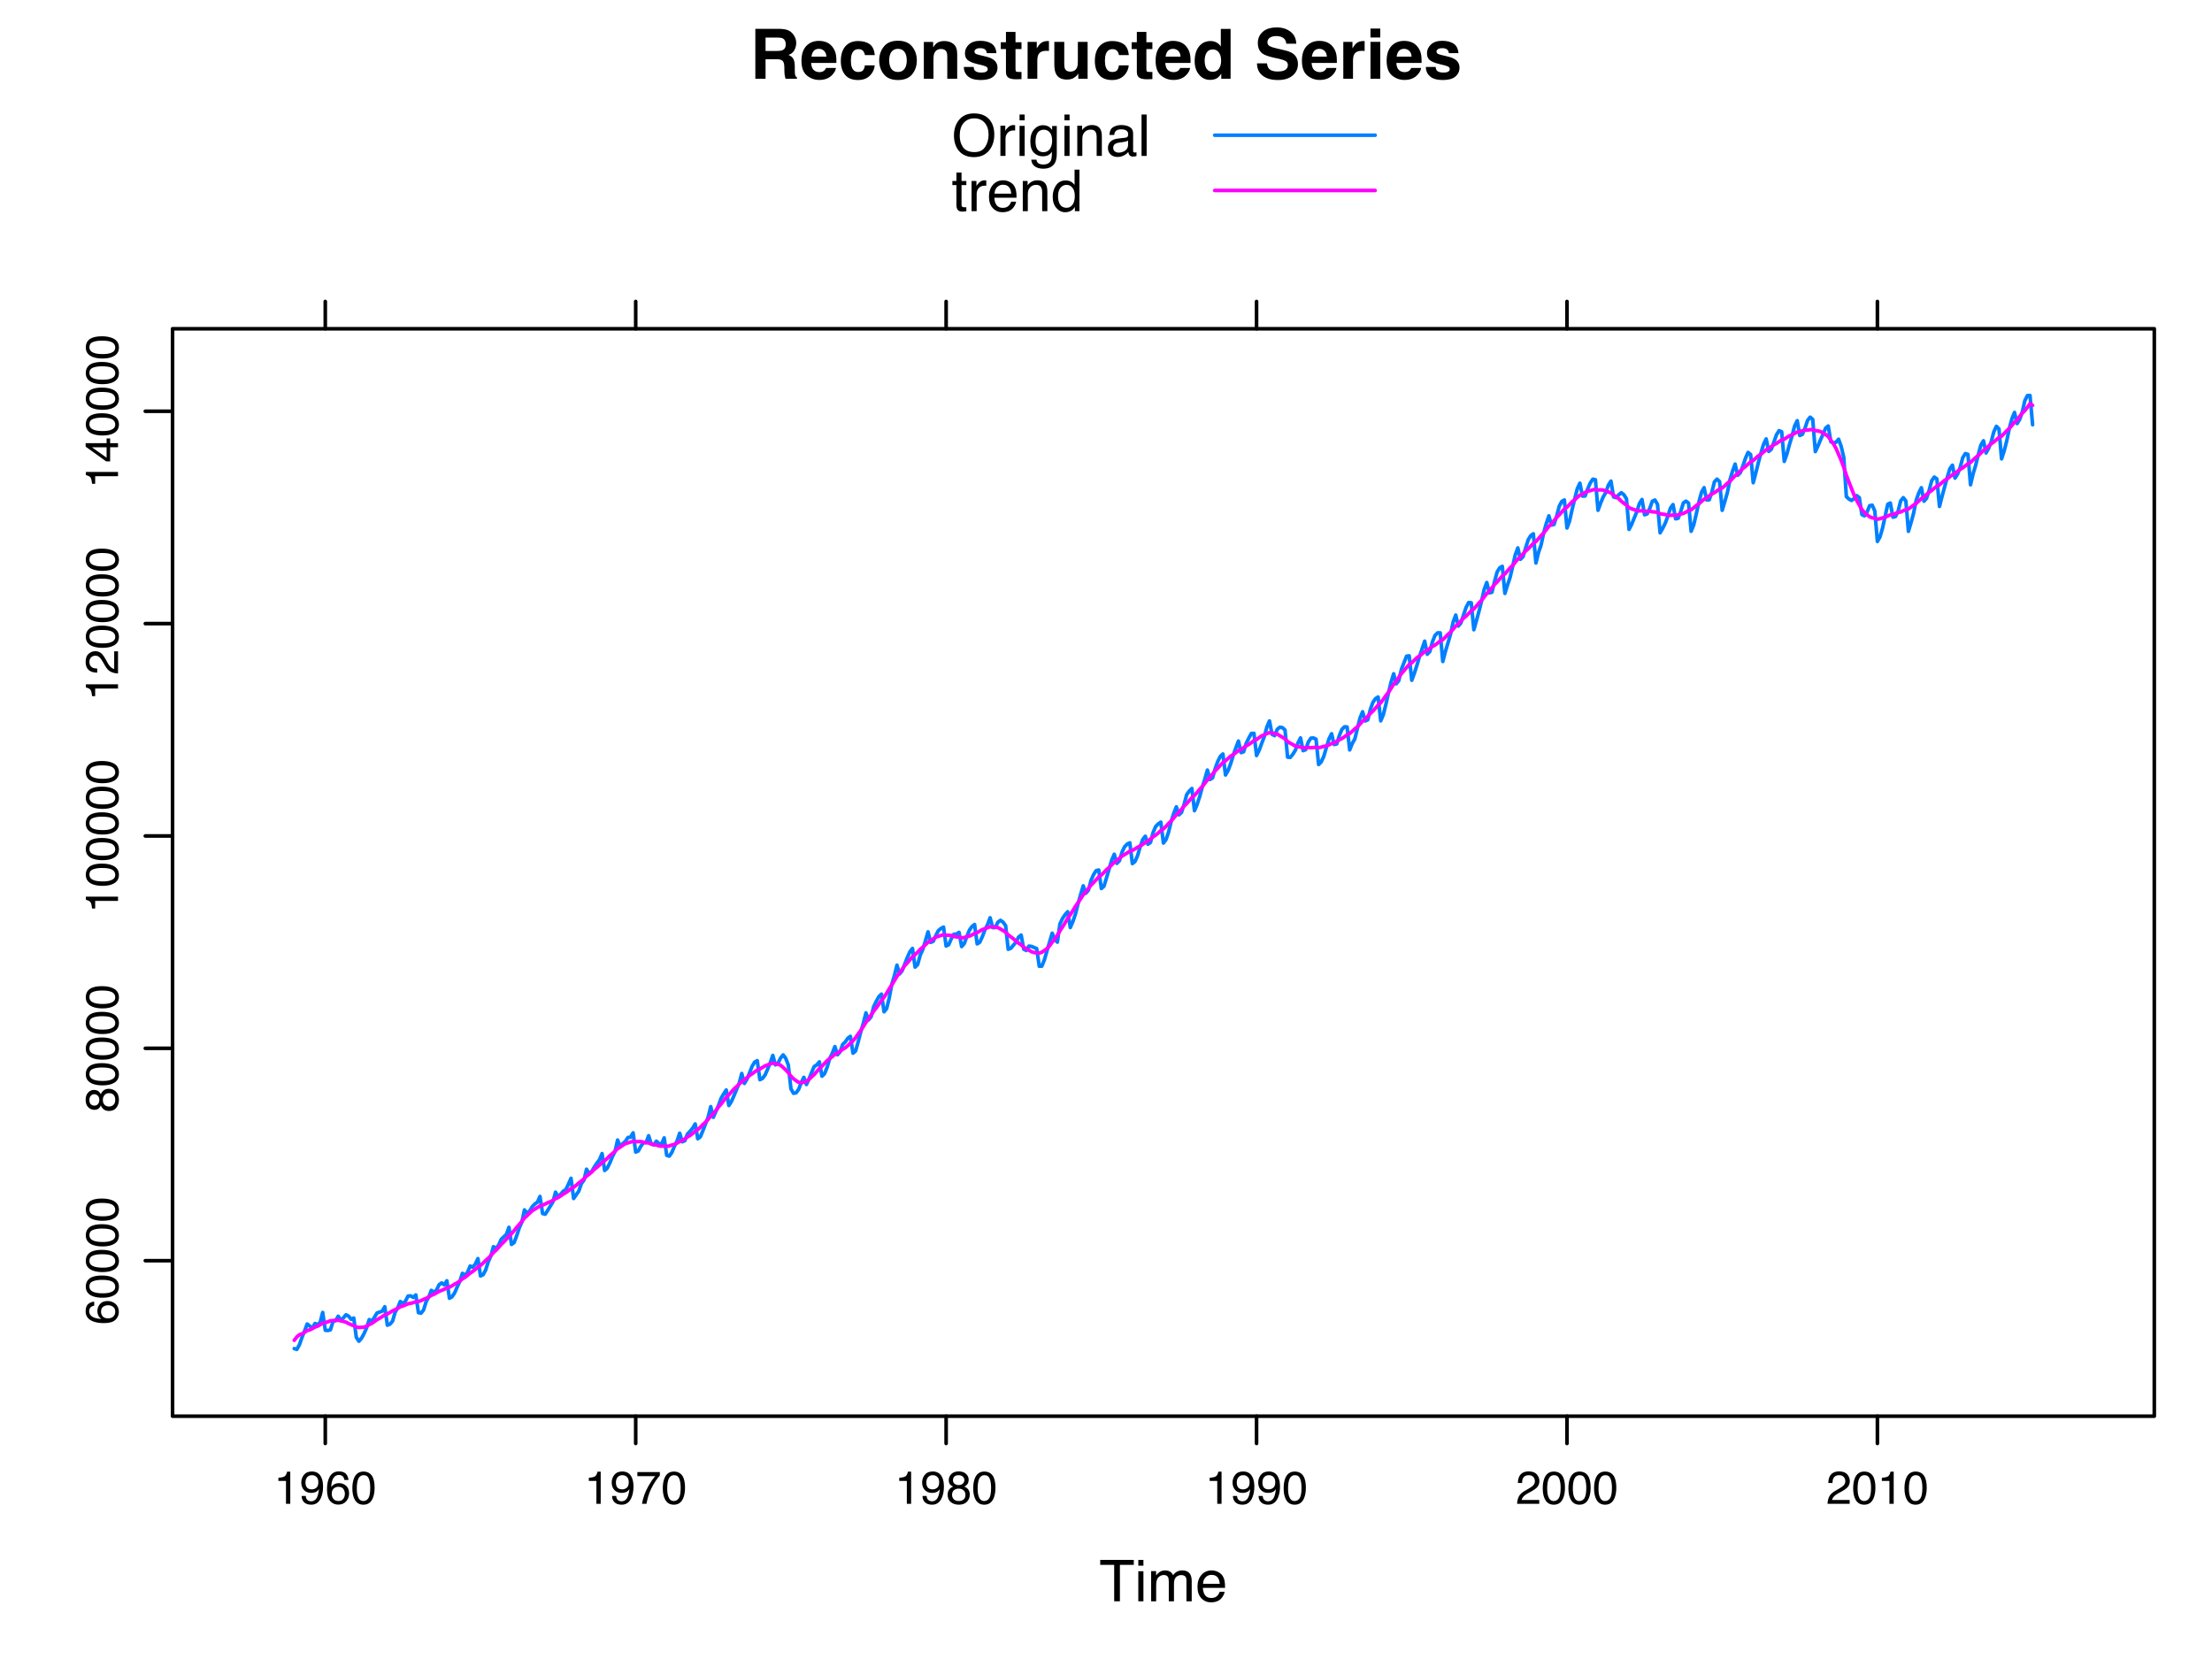 <?xml version="1.0" encoding="UTF-8"?>
<svg xmlns="http://www.w3.org/2000/svg" xmlns:xlink="http://www.w3.org/1999/xlink" width="460pt" height="345pt" viewBox="0 0 460 345" version="1.1">
<defs>
<g>
<symbol overflow="visible" id="glyph0-0">
<path style="stroke:none;" d="M 1.078 0 L 1.078 -10.375 L 9.438 -10.375 L 9.438 0 Z M 8.141 -1.297 L 8.141 -9.078 L 2.375 -9.078 L 2.375 -1.297 Z M 8.141 -1.297 "/>
</symbol>
<symbol overflow="visible" id="glyph0-1">
<path style="stroke:none;" d="M 3.266 -8.562 L 3.266 -5.781 L 5.719 -5.781 C 6.207 -5.781 6.57 -5.836 6.812 -5.953 C 7.25 -6.148 7.469 -6.539 7.469 -7.125 C 7.469 -7.75 7.258 -8.172 6.844 -8.391 C 6.602 -8.504 6.25 -8.562 5.781 -8.562 Z M 6.234 -10.375 C 6.961 -10.352 7.52 -10.258 7.906 -10.094 C 8.301 -9.938 8.633 -9.695 8.906 -9.375 C 9.133 -9.113 9.312 -8.82 9.438 -8.5 C 9.57 -8.188 9.641 -7.828 9.641 -7.422 C 9.641 -6.922 9.516 -6.43 9.266 -5.953 C 9.016 -5.484 8.602 -5.148 8.031 -4.953 C 8.508 -4.754 8.848 -4.477 9.047 -4.125 C 9.242 -3.781 9.344 -3.242 9.344 -2.516 L 9.344 -1.812 C 9.344 -1.344 9.363 -1.02 9.406 -0.844 C 9.457 -0.582 9.586 -0.391 9.797 -0.266 L 9.797 0 L 7.422 0 C 7.348 -0.227 7.301 -0.414 7.281 -0.562 C 7.219 -0.844 7.188 -1.141 7.188 -1.453 L 7.172 -2.406 C 7.16 -3.07 7.035 -3.516 6.797 -3.734 C 6.566 -3.953 6.133 -4.062 5.5 -4.062 L 3.266 -4.062 L 3.266 0 L 1.141 0 L 1.141 -10.375 Z M 6.234 -10.375 "/>
</symbol>
<symbol overflow="visible" id="glyph0-2">
<path style="stroke:none;" d="M 3.953 -6.219 C 3.492 -6.219 3.133 -6.07 2.875 -5.781 C 2.625 -5.488 2.469 -5.094 2.406 -4.594 L 5.516 -4.594 C 5.484 -5.125 5.32 -5.523 5.031 -5.797 C 4.738 -6.078 4.379 -6.219 3.953 -6.219 Z M 3.953 -7.875 C 4.598 -7.875 5.176 -7.754 5.688 -7.516 C 6.195 -7.273 6.617 -6.895 6.953 -6.375 C 7.254 -5.926 7.445 -5.398 7.531 -4.797 C 7.582 -4.441 7.602 -3.938 7.594 -3.281 L 2.344 -3.281 C 2.375 -2.508 2.617 -1.969 3.078 -1.656 C 3.348 -1.469 3.68 -1.375 4.078 -1.375 C 4.484 -1.375 4.816 -1.488 5.078 -1.719 C 5.223 -1.844 5.348 -2.02 5.453 -2.25 L 7.5 -2.25 C 7.445 -1.789 7.207 -1.328 6.781 -0.859 C 6.125 -0.117 5.207 0.25 4.031 0.25 C 3.051 0.25 2.188 -0.062 1.438 -0.688 C 0.695 -1.312 0.328 -2.332 0.328 -3.75 C 0.328 -5.082 0.66 -6.102 1.328 -6.812 C 2.004 -7.52 2.879 -7.875 3.953 -7.875 Z M 4.094 -7.875 Z M 4.094 -7.875 "/>
</symbol>
<symbol overflow="visible" id="glyph0-3">
<path style="stroke:none;" d="M 5.516 -4.922 C 5.473 -5.203 5.375 -5.457 5.219 -5.688 C 5 -6 4.648 -6.156 4.172 -6.156 C 3.504 -6.156 3.047 -5.82 2.797 -5.156 C 2.66 -4.789 2.594 -4.316 2.594 -3.734 C 2.594 -3.172 2.66 -2.719 2.797 -2.375 C 3.035 -1.727 3.484 -1.406 4.141 -1.406 C 4.609 -1.406 4.941 -1.531 5.141 -1.781 C 5.336 -2.039 5.457 -2.375 5.5 -2.781 L 7.547 -2.781 C 7.504 -2.164 7.285 -1.586 6.891 -1.047 C 6.254 -0.172 5.32 0.266 4.094 0.266 C 2.863 0.266 1.957 -0.098 1.375 -0.828 C 0.789 -1.555 0.5 -2.504 0.5 -3.672 C 0.5 -4.992 0.816 -6.02 1.453 -6.75 C 2.098 -7.477 2.988 -7.844 4.125 -7.844 C 5.082 -7.844 5.867 -7.629 6.484 -7.203 C 7.098 -6.773 7.457 -6.016 7.562 -4.922 Z M 4.156 -7.875 Z M 4.156 -7.875 "/>
</symbol>
<symbol overflow="visible" id="glyph0-4">
<path style="stroke:none;" d="M 4.375 -1.406 C 4.957 -1.406 5.406 -1.613 5.719 -2.031 C 6.039 -2.457 6.203 -3.051 6.203 -3.812 C 6.203 -4.582 6.039 -5.176 5.719 -5.594 C 5.406 -6.008 4.957 -6.219 4.375 -6.219 C 3.789 -6.219 3.336 -6.008 3.016 -5.594 C 2.703 -5.176 2.547 -4.582 2.547 -3.812 C 2.547 -3.051 2.703 -2.457 3.016 -2.031 C 3.336 -1.613 3.789 -1.406 4.375 -1.406 Z M 8.297 -3.812 C 8.297 -2.688 7.973 -1.723 7.328 -0.922 C 6.68 -0.129 5.695 0.266 4.375 0.266 C 3.062 0.266 2.082 -0.129 1.438 -0.922 C 0.789 -1.723 0.469 -2.688 0.469 -3.812 C 0.469 -4.926 0.789 -5.883 1.438 -6.688 C 2.082 -7.5 3.062 -7.906 4.375 -7.906 C 5.695 -7.906 6.68 -7.5 7.328 -6.688 C 7.973 -5.883 8.297 -4.926 8.297 -3.812 Z M 4.375 -7.875 Z M 4.375 -7.875 "/>
</symbol>
<symbol overflow="visible" id="glyph0-5">
<path style="stroke:none;" d="M 5.188 -7.844 C 5.977 -7.844 6.625 -7.633 7.125 -7.219 C 7.633 -6.812 7.891 -6.125 7.891 -5.156 L 7.891 0 L 5.828 0 L 5.828 -4.656 C 5.828 -5.062 5.773 -5.375 5.672 -5.594 C 5.473 -5.988 5.098 -6.188 4.547 -6.188 C 3.867 -6.188 3.398 -5.895 3.141 -5.312 C 3.016 -5.008 2.953 -4.625 2.953 -4.156 L 2.953 0 L 0.953 0 L 0.953 -7.656 L 2.891 -7.656 L 2.891 -6.531 C 3.141 -6.926 3.379 -7.211 3.609 -7.391 C 4.023 -7.691 4.551 -7.844 5.188 -7.844 Z M 4.453 -7.875 Z M 4.453 -7.875 "/>
</symbol>
<symbol overflow="visible" id="glyph0-6">
<path style="stroke:none;" d="M 2.5 -2.453 C 2.539 -2.086 2.629 -1.832 2.766 -1.688 C 3.016 -1.414 3.477 -1.281 4.156 -1.281 C 4.539 -1.281 4.848 -1.336 5.078 -1.453 C 5.316 -1.578 5.438 -1.754 5.438 -1.984 C 5.438 -2.211 5.344 -2.383 5.156 -2.5 C 4.969 -2.625 4.27 -2.828 3.062 -3.109 C 2.195 -3.328 1.586 -3.598 1.234 -3.922 C 0.879 -4.234 0.703 -4.691 0.703 -5.297 C 0.703 -6.004 0.977 -6.613 1.531 -7.125 C 2.082 -7.633 2.863 -7.891 3.875 -7.891 C 4.832 -7.891 5.613 -7.695 6.219 -7.312 C 6.82 -6.926 7.164 -6.266 7.25 -5.328 L 5.25 -5.328 C 5.219 -5.586 5.145 -5.789 5.031 -5.938 C 4.812 -6.219 4.438 -6.359 3.906 -6.359 C 3.469 -6.359 3.156 -6.285 2.969 -6.141 C 2.781 -6.004 2.688 -5.848 2.688 -5.672 C 2.688 -5.441 2.785 -5.273 2.984 -5.172 C 3.18 -5.066 3.879 -4.879 5.078 -4.609 C 5.879 -4.422 6.477 -4.141 6.875 -3.766 C 7.27 -3.379 7.469 -2.898 7.469 -2.328 C 7.469 -1.566 7.18 -0.941 6.609 -0.453 C 6.047 0.023 5.176 0.266 4 0.266 C 2.789 0.266 1.898 0.008 1.328 -0.5 C 0.754 -1.008 0.469 -1.66 0.469 -2.453 Z M 4.031 -7.875 Z M 4.031 -7.875 "/>
</symbol>
<symbol overflow="visible" id="glyph0-7">
<path style="stroke:none;" d="M 0.141 -6.172 L 0.141 -7.594 L 1.219 -7.594 L 1.219 -9.734 L 3.203 -9.734 L 3.203 -7.594 L 4.453 -7.594 L 4.453 -6.172 L 3.203 -6.172 L 3.203 -2.125 C 3.203 -1.801 3.238 -1.598 3.312 -1.516 C 3.395 -1.441 3.641 -1.406 4.047 -1.406 C 4.109 -1.406 4.172 -1.406 4.234 -1.406 C 4.305 -1.414 4.379 -1.422 4.453 -1.422 L 4.453 0.078 L 3.5 0.109 C 2.551 0.141 1.898 -0.023 1.547 -0.391 C 1.328 -0.617 1.219 -0.973 1.219 -1.453 L 1.219 -6.172 Z M 0.141 -6.172 "/>
</symbol>
<symbol overflow="visible" id="glyph0-8">
<path style="stroke:none;" d="M 5.094 -7.844 C 5.133 -7.844 5.164 -7.844 5.188 -7.844 C 5.219 -7.844 5.273 -7.844 5.359 -7.844 L 5.359 -5.781 C 5.234 -5.789 5.117 -5.797 5.016 -5.797 C 4.922 -5.805 4.848 -5.812 4.797 -5.812 C 3.984 -5.812 3.441 -5.551 3.172 -5.031 C 3.016 -4.738 2.938 -4.285 2.938 -3.672 L 2.938 0 L 0.922 0 L 0.922 -7.672 L 2.828 -7.672 L 2.828 -6.328 C 3.141 -6.836 3.41 -7.188 3.641 -7.375 C 4.016 -7.688 4.5 -7.844 5.094 -7.844 Z M 5.094 -7.844 "/>
</symbol>
<symbol overflow="visible" id="glyph0-9">
<path style="stroke:none;" d="M 2.938 -7.672 L 2.938 -3.047 C 2.938 -2.609 2.988 -2.281 3.094 -2.062 C 3.27 -1.676 3.629 -1.484 4.172 -1.484 C 4.848 -1.484 5.316 -1.758 5.578 -2.312 C 5.703 -2.602 5.766 -3 5.766 -3.5 L 5.766 -7.672 L 7.797 -7.672 L 7.797 0 L 5.859 0 L 5.859 -1.078 C 5.836 -1.055 5.785 -0.988 5.703 -0.875 C 5.629 -0.758 5.539 -0.656 5.438 -0.562 C 5.125 -0.281 4.82 -0.086 4.531 0.016 C 4.238 0.117 3.895 0.172 3.5 0.172 C 2.363 0.172 1.598 -0.238 1.203 -1.062 C 0.984 -1.508 0.875 -2.172 0.875 -3.047 L 0.875 -7.672 Z M 4.344 -7.875 Z M 4.344 -7.875 "/>
</symbol>
<symbol overflow="visible" id="glyph0-10">
<path style="stroke:none;" d="M 3.766 -7.844 C 4.223 -7.844 4.633 -7.738 5 -7.531 C 5.363 -7.332 5.656 -7.055 5.875 -6.703 L 5.875 -10.359 L 7.906 -10.359 L 7.906 0 L 5.969 0 L 5.969 -1.062 C 5.676 -0.602 5.348 -0.27 4.984 -0.062 C 4.617 0.133 4.164 0.234 3.625 0.234 C 2.727 0.234 1.973 -0.125 1.359 -0.844 C 0.742 -1.57 0.438 -2.504 0.438 -3.641 C 0.438 -4.941 0.738 -5.969 1.344 -6.719 C 1.945 -7.469 2.754 -7.844 3.766 -7.844 Z M 4.203 -1.453 C 4.766 -1.453 5.191 -1.66 5.484 -2.078 C 5.785 -2.504 5.938 -3.051 5.938 -3.719 C 5.938 -4.656 5.695 -5.328 5.219 -5.734 C 4.938 -5.973 4.602 -6.094 4.219 -6.094 C 3.625 -6.094 3.191 -5.867 2.922 -5.422 C 2.648 -4.984 2.516 -4.438 2.516 -3.781 C 2.516 -3.07 2.648 -2.504 2.922 -2.078 C 3.203 -1.66 3.629 -1.453 4.203 -1.453 Z M 4.203 -1.453 "/>
</symbol>
<symbol overflow="visible" id="glyph0-11">
<path style="stroke:none;" d=""/>
</symbol>
<symbol overflow="visible" id="glyph0-12">
<path style="stroke:none;" d="M 2.672 -3.203 C 2.734 -2.723 2.859 -2.367 3.047 -2.141 C 3.398 -1.711 4.004 -1.5 4.859 -1.5 C 5.367 -1.5 5.785 -1.555 6.109 -1.672 C 6.711 -1.879 7.016 -2.281 7.016 -2.875 C 7.016 -3.219 6.863 -3.484 6.562 -3.672 C 6.258 -3.848 5.789 -4.008 5.156 -4.156 L 4.047 -4.391 C 2.973 -4.641 2.227 -4.906 1.812 -5.188 C 1.113 -5.664 0.766 -6.414 0.766 -7.438 C 0.766 -8.363 1.102 -9.133 1.781 -9.75 C 2.457 -10.363 3.445 -10.672 4.75 -10.672 C 5.844 -10.672 6.773 -10.379 7.547 -9.797 C 8.316 -9.223 8.723 -8.383 8.766 -7.281 L 6.688 -7.281 C 6.645 -7.906 6.367 -8.348 5.859 -8.609 C 5.523 -8.785 5.109 -8.875 4.609 -8.875 C 4.047 -8.875 3.598 -8.758 3.266 -8.531 C 2.93 -8.301 2.766 -7.988 2.766 -7.594 C 2.766 -7.219 2.93 -6.941 3.266 -6.766 C 3.473 -6.641 3.922 -6.492 4.609 -6.328 L 6.406 -5.906 C 7.188 -5.719 7.773 -5.469 8.172 -5.156 C 8.797 -4.664 9.109 -3.957 9.109 -3.031 C 9.109 -2.082 8.742 -1.297 8.016 -0.672 C 7.285 -0.047 6.258 0.266 4.938 0.266 C 3.594 0.266 2.531 -0.039 1.75 -0.656 C 0.977 -1.27 0.594 -2.117 0.594 -3.203 Z M 4.766 -10.688 Z M 4.766 -10.688 "/>
</symbol>
<symbol overflow="visible" id="glyph0-13">
<path style="stroke:none;" d="M 3 -8.578 L 0.969 -8.578 L 0.969 -10.438 L 3 -10.438 Z M 0.969 -7.672 L 3 -7.672 L 3 0 L 0.969 0 Z M 0.969 -7.672 "/>
</symbol>
<symbol overflow="visible" id="glyph1-0">
<path style="stroke:none;" d="M 0.391 0 L 0.391 -8.609 L 7.219 -8.609 L 7.219 0 Z M 6.141 -1.078 L 6.141 -7.531 L 1.469 -7.531 L 1.469 -1.078 Z M 6.141 -1.078 "/>
</symbol>
<symbol overflow="visible" id="glyph1-1">
<path style="stroke:none;" d="M 7.172 -8.609 L 7.172 -7.578 L 4.281 -7.578 L 4.281 0 L 3.094 0 L 3.094 -7.578 L 0.188 -7.578 L 0.188 -8.609 Z M 7.172 -8.609 "/>
</symbol>
<symbol overflow="visible" id="glyph1-2">
<path style="stroke:none;" d="M 0.781 -6.25 L 1.844 -6.25 L 1.844 0 L 0.781 0 Z M 0.781 -8.609 L 1.844 -8.609 L 1.844 -7.406 L 0.781 -7.406 Z M 0.781 -8.609 "/>
</symbol>
<symbol overflow="visible" id="glyph1-3">
<path style="stroke:none;" d="M 0.781 -6.281 L 1.812 -6.281 L 1.812 -5.391 C 2.062 -5.691 2.289 -5.914 2.5 -6.062 C 2.844 -6.301 3.238 -6.422 3.688 -6.422 C 4.188 -6.422 4.586 -6.297 4.891 -6.047 C 5.055 -5.91 5.211 -5.703 5.359 -5.422 C 5.586 -5.766 5.859 -6.016 6.172 -6.172 C 6.492 -6.336 6.852 -6.422 7.25 -6.422 C 8.094 -6.422 8.664 -6.113 8.969 -5.5 C 9.133 -5.176 9.219 -4.734 9.219 -4.172 L 9.219 0 L 8.125 0 L 8.125 -4.359 C 8.125 -4.773 8.02 -5.062 7.812 -5.219 C 7.602 -5.375 7.348 -5.453 7.047 -5.453 C 6.629 -5.453 6.27 -5.312 5.969 -5.031 C 5.676 -4.758 5.531 -4.301 5.531 -3.656 L 5.531 0 L 4.453 0 L 4.453 -4.094 C 4.453 -4.52 4.398 -4.832 4.297 -5.031 C 4.141 -5.32 3.844 -5.469 3.406 -5.469 C 3.008 -5.469 2.645 -5.312 2.312 -5 C 1.988 -4.695 1.828 -4.141 1.828 -3.328 L 1.828 0 L 0.781 0 Z M 0.781 -6.281 "/>
</symbol>
<symbol overflow="visible" id="glyph1-4">
<path style="stroke:none;" d="M 3.391 -6.422 C 3.836 -6.422 4.27 -6.316 4.688 -6.109 C 5.102 -5.898 5.422 -5.629 5.641 -5.297 C 5.848 -4.973 5.988 -4.602 6.062 -4.188 C 6.125 -3.895 6.156 -3.43 6.156 -2.797 L 1.547 -2.797 C 1.566 -2.16 1.719 -1.648 2 -1.266 C 2.281 -0.879 2.719 -0.688 3.312 -0.688 C 3.863 -0.688 4.301 -0.867 4.625 -1.234 C 4.812 -1.441 4.945 -1.688 5.031 -1.969 L 6.062 -1.969 C 6.039 -1.738 5.953 -1.484 5.797 -1.203 C 5.641 -0.922 5.469 -0.688 5.281 -0.5 C 4.957 -0.188 4.555 0.02 4.078 0.125 C 3.828 0.188 3.539 0.219 3.219 0.219 C 2.438 0.219 1.773 -0.062 1.234 -0.625 C 0.691 -1.195 0.422 -1.992 0.422 -3.016 C 0.422 -4.023 0.691 -4.844 1.234 -5.469 C 1.785 -6.102 2.504 -6.422 3.391 -6.422 Z M 5.062 -3.641 C 5.02 -4.098 4.922 -4.461 4.766 -4.734 C 4.484 -5.242 4.004 -5.5 3.328 -5.5 C 2.836 -5.5 2.426 -5.32 2.094 -4.969 C 1.77 -4.625 1.598 -4.18 1.578 -3.641 Z M 3.281 -6.422 Z M 3.281 -6.422 "/>
</symbol>
<symbol overflow="visible" id="glyph1-5">
<path style="stroke:none;" d="M 4.625 -8.844 C 6.145 -8.844 7.27 -8.352 8 -7.375 C 8.57 -6.613 8.859 -5.641 8.859 -4.453 C 8.859 -3.172 8.531 -2.102 7.875 -1.25 C 7.113 -0.25 6.023 0.25 4.609 0.25 C 3.285 0.25 2.242 -0.188 1.484 -1.062 C 0.805 -1.906 0.469 -2.973 0.469 -4.266 C 0.469 -5.422 0.758 -6.414 1.344 -7.25 C 2.082 -8.312 3.176 -8.844 4.625 -8.844 Z M 4.75 -0.797 C 5.77 -0.797 6.508 -1.16 6.969 -1.891 C 7.438 -2.629 7.672 -3.477 7.672 -4.438 C 7.672 -5.445 7.406 -6.258 6.875 -6.875 C 6.344 -7.5 5.617 -7.812 4.703 -7.812 C 3.805 -7.812 3.078 -7.504 2.516 -6.891 C 1.953 -6.273 1.672 -5.375 1.672 -4.188 C 1.672 -3.227 1.91 -2.422 2.391 -1.766 C 2.879 -1.117 3.664 -0.797 4.75 -0.797 Z M 4.672 -8.844 Z M 4.672 -8.844 "/>
</symbol>
<symbol overflow="visible" id="glyph1-6">
<path style="stroke:none;" d="M 0.797 -6.281 L 1.812 -6.281 L 1.812 -5.188 C 1.883 -5.406 2.082 -5.664 2.406 -5.969 C 2.727 -6.27 3.098 -6.422 3.516 -6.422 C 3.535 -6.422 3.566 -6.414 3.609 -6.406 C 3.66 -6.406 3.742 -6.398 3.859 -6.391 L 3.859 -5.281 C 3.797 -5.289 3.738 -5.297 3.688 -5.297 C 3.633 -5.297 3.578 -5.297 3.516 -5.297 C 2.984 -5.297 2.57 -5.125 2.281 -4.781 C 2 -4.445 1.859 -4.055 1.859 -3.609 L 1.859 0 L 0.797 0 Z M 0.797 -6.281 "/>
</symbol>
<symbol overflow="visible" id="glyph1-7">
<path style="stroke:none;" d="M 2.984 -6.391 C 3.484 -6.391 3.914 -6.27 4.281 -6.031 C 4.477 -5.883 4.68 -5.68 4.891 -5.422 L 4.891 -6.219 L 5.859 -6.219 L 5.859 -0.516 C 5.859 0.285 5.742 0.914 5.516 1.375 C 5.078 2.227 4.25 2.656 3.031 2.656 C 2.352 2.656 1.785 2.504 1.328 2.203 C 0.867 1.898 0.609 1.426 0.547 0.781 L 1.625 0.781 C 1.676 1.062 1.773 1.281 1.922 1.438 C 2.16 1.664 2.535 1.781 3.047 1.781 C 3.859 1.781 4.391 1.492 4.641 0.922 C 4.785 0.586 4.852 -0.008 4.844 -0.875 C 4.633 -0.551 4.379 -0.312 4.078 -0.156 C 3.785 0 3.395 0.078 2.906 0.078 C 2.227 0.078 1.633 -0.16 1.125 -0.641 C 0.613 -1.129 0.359 -1.93 0.359 -3.047 C 0.359 -4.098 0.613 -4.914 1.125 -5.5 C 1.645 -6.094 2.266 -6.391 2.984 -6.391 Z M 4.891 -3.172 C 4.891 -3.941 4.727 -4.516 4.406 -4.891 C 4.082 -5.266 3.676 -5.453 3.188 -5.453 C 2.438 -5.453 1.926 -5.102 1.656 -4.406 C 1.508 -4.039 1.438 -3.555 1.438 -2.953 C 1.438 -2.242 1.578 -1.703 1.859 -1.328 C 2.148 -0.961 2.539 -0.781 3.031 -0.781 C 3.789 -0.781 4.32 -1.125 4.625 -1.812 C 4.801 -2.195 4.891 -2.648 4.891 -3.172 Z M 3.109 -6.422 Z M 3.109 -6.422 "/>
</symbol>
<symbol overflow="visible" id="glyph1-8">
<path style="stroke:none;" d="M 0.781 -6.281 L 1.781 -6.281 L 1.781 -5.391 C 2.07 -5.754 2.383 -6.016 2.719 -6.172 C 3.051 -6.336 3.422 -6.422 3.828 -6.422 C 4.711 -6.422 5.312 -6.109 5.625 -5.484 C 5.801 -5.141 5.891 -4.656 5.891 -4.031 L 5.891 0 L 4.812 0 L 4.812 -3.953 C 4.812 -4.336 4.754 -4.645 4.641 -4.875 C 4.453 -5.27 4.113 -5.469 3.625 -5.469 C 3.375 -5.469 3.172 -5.441 3.016 -5.391 C 2.723 -5.305 2.469 -5.133 2.25 -4.875 C 2.07 -4.664 1.957 -4.453 1.906 -4.234 C 1.852 -4.016 1.828 -3.695 1.828 -3.281 L 1.828 0 L 0.781 0 Z M 3.25 -6.422 Z M 3.25 -6.422 "/>
</symbol>
<symbol overflow="visible" id="glyph1-9">
<path style="stroke:none;" d="M 1.578 -1.672 C 1.578 -1.367 1.688 -1.129 1.906 -0.953 C 2.133 -0.773 2.398 -0.688 2.703 -0.688 C 3.078 -0.688 3.438 -0.77 3.781 -0.938 C 4.375 -1.227 4.672 -1.695 4.672 -2.344 L 4.672 -3.188 C 4.535 -3.113 4.363 -3.047 4.156 -2.984 C 3.957 -2.93 3.758 -2.895 3.562 -2.875 L 2.938 -2.797 C 2.551 -2.742 2.258 -2.66 2.062 -2.547 C 1.738 -2.367 1.578 -2.078 1.578 -1.672 Z M 4.141 -3.797 C 4.379 -3.828 4.539 -3.93 4.625 -4.109 C 4.664 -4.203 4.688 -4.336 4.688 -4.516 C 4.688 -4.867 4.555 -5.125 4.297 -5.281 C 4.047 -5.445 3.688 -5.531 3.219 -5.531 C 2.664 -5.531 2.273 -5.383 2.047 -5.094 C 1.91 -4.926 1.82 -4.68 1.781 -4.359 L 0.797 -4.359 C 0.816 -5.129 1.066 -5.664 1.547 -5.969 C 2.035 -6.27 2.598 -6.422 3.234 -6.422 C 3.973 -6.422 4.57 -6.281 5.031 -6 C 5.488 -5.719 5.719 -5.281 5.719 -4.688 L 5.719 -1.078 C 5.719 -0.973 5.738 -0.883 5.781 -0.812 C 5.832 -0.75 5.93 -0.719 6.078 -0.719 C 6.117 -0.719 6.164 -0.719 6.219 -0.719 C 6.281 -0.727 6.348 -0.738 6.422 -0.75 L 6.422 0.031 C 6.254 0.07 6.125 0.098 6.031 0.109 C 5.945 0.129 5.832 0.141 5.688 0.141 C 5.32 0.141 5.062 0.008 4.906 -0.25 C 4.812 -0.383 4.75 -0.578 4.719 -0.828 C 4.5 -0.547 4.188 -0.301 3.781 -0.094 C 3.383 0.113 2.945 0.219 2.469 0.219 C 1.883 0.219 1.406 0.039 1.031 -0.312 C 0.664 -0.664 0.484 -1.109 0.484 -1.641 C 0.484 -2.223 0.664 -2.676 1.031 -3 C 1.395 -3.32 1.867 -3.52 2.453 -3.594 Z M 3.266 -6.422 Z M 3.266 -6.422 "/>
</symbol>
<symbol overflow="visible" id="glyph1-10">
<path style="stroke:none;" d="M 0.797 -8.609 L 1.859 -8.609 L 1.859 0 L 0.797 0 Z M 0.797 -8.609 "/>
</symbol>
<symbol overflow="visible" id="glyph1-11">
<path style="stroke:none;" d="M 0.984 -8.031 L 2.047 -8.031 L 2.047 -6.281 L 3.047 -6.281 L 3.047 -5.422 L 2.047 -5.422 L 2.047 -1.312 C 2.047 -1.094 2.125 -0.945 2.281 -0.875 C 2.352 -0.832 2.488 -0.812 2.688 -0.812 C 2.738 -0.812 2.789 -0.812 2.844 -0.812 C 2.906 -0.82 2.973 -0.828 3.047 -0.828 L 3.047 0 C 2.93 0.031 2.805 0.051 2.672 0.062 C 2.547 0.082 2.406 0.094 2.25 0.094 C 1.758 0.094 1.426 -0.031 1.25 -0.281 C 1.07 -0.531 0.984 -0.859 0.984 -1.266 L 0.984 -5.422 L 0.141 -5.422 L 0.141 -6.281 L 0.984 -6.281 Z M 0.984 -8.031 "/>
</symbol>
<symbol overflow="visible" id="glyph1-12">
<path style="stroke:none;" d="M 1.438 -3.062 C 1.438 -2.395 1.578 -1.832 1.859 -1.375 C 2.148 -0.926 2.609 -0.703 3.234 -0.703 C 3.723 -0.703 4.125 -0.91 4.438 -1.328 C 4.758 -1.742 4.922 -2.348 4.922 -3.141 C 4.922 -3.93 4.754 -4.516 4.422 -4.891 C 4.098 -5.273 3.703 -5.469 3.234 -5.469 C 2.703 -5.469 2.27 -5.266 1.938 -4.859 C 1.602 -4.453 1.438 -3.852 1.438 -3.062 Z M 3.031 -6.391 C 3.508 -6.391 3.91 -6.285 4.234 -6.078 C 4.422 -5.961 4.633 -5.758 4.875 -5.469 L 4.875 -8.641 L 5.891 -8.641 L 5.891 0 L 4.938 0 L 4.938 -0.875 C 4.695 -0.488 4.406 -0.207 4.062 -0.031 C 3.727 0.133 3.344 0.219 2.906 0.219 C 2.207 0.219 1.602 -0.07 1.094 -0.656 C 0.582 -1.25 0.328 -2.031 0.328 -3 C 0.328 -3.914 0.562 -4.707 1.031 -5.375 C 1.5 -6.051 2.164 -6.391 3.031 -6.391 Z M 3.031 -6.391 "/>
</symbol>
<symbol overflow="visible" id="glyph2-0">
<path style="stroke:none;" d="M 0 -0.312 L -6.875 -0.312 L -6.875 -5.766 L 0 -5.766 Z M -0.859 -4.906 L -6.016 -4.906 L -6.016 -1.172 L -0.859 -1.172 Z M -0.859 -4.906 "/>
</symbol>
<symbol overflow="visible" id="glyph2-1">
<path style="stroke:none;" d="M -6.734 -2.812 C -6.734 -3.562 -6.535 -4.082 -6.141 -4.375 C -5.754 -4.664 -5.359 -4.812 -4.953 -4.812 L -4.953 -3.984 C -5.211 -3.93 -5.422 -3.852 -5.578 -3.75 C -5.859 -3.539 -6 -3.227 -6 -2.812 C -6 -2.344 -5.781 -1.969 -5.344 -1.688 C -4.906 -1.414 -4.281 -1.266 -3.469 -1.234 C -3.75 -1.422 -3.961 -1.664 -4.109 -1.969 C -4.234 -2.227 -4.297 -2.523 -4.297 -2.859 C -4.297 -3.422 -4.113 -3.91 -3.75 -4.328 C -3.395 -4.742 -2.863 -4.953 -2.156 -4.953 C -1.539 -4.953 -1 -4.754 -0.531 -4.359 C -0.062 -3.961 0.172 -3.398 0.172 -2.672 C 0.172 -2.047 -0.062 -1.504 -0.531 -1.047 C -1.008 -0.586 -1.816 -0.359 -2.953 -0.359 C -3.785 -0.359 -4.488 -0.461 -5.062 -0.672 C -6.176 -1.055 -6.734 -1.77 -6.734 -2.812 Z M -0.578 -2.75 C -0.578 -3.188 -0.723 -3.516 -1.016 -3.734 C -1.316 -3.961 -1.672 -4.078 -2.078 -4.078 C -2.422 -4.078 -2.75 -3.977 -3.062 -3.781 C -3.375 -3.582 -3.531 -3.223 -3.531 -2.703 C -3.531 -2.336 -3.41 -2.02 -3.172 -1.75 C -2.93 -1.477 -2.566 -1.344 -2.078 -1.344 C -1.648 -1.344 -1.289 -1.461 -1 -1.703 C -0.719 -1.953 -0.578 -2.301 -0.578 -2.75 Z M -0.578 -2.75 "/>
</symbol>
<symbol overflow="visible" id="glyph2-2">
<path style="stroke:none;" d="M -6.703 -2.594 C -6.703 -3.457 -6.348 -4.086 -5.641 -4.484 C -5.086 -4.773 -4.328 -4.922 -3.359 -4.922 C -2.453 -4.922 -1.695 -4.785 -1.094 -4.516 C -0.238 -4.129 0.188 -3.488 0.188 -2.594 C 0.188 -1.781 -0.16 -1.18 -0.859 -0.797 C -1.453 -0.461 -2.238 -0.297 -3.219 -0.297 C -3.977 -0.297 -4.633 -0.395 -5.188 -0.594 C -6.195 -0.957 -6.703 -1.625 -6.703 -2.594 Z M -0.578 -2.578 C -0.578 -3.016 -0.77 -3.363 -1.156 -3.625 C -1.551 -3.883 -2.273 -4.016 -3.328 -4.016 C -4.086 -4.016 -4.711 -3.922 -5.203 -3.734 C -5.703 -3.547 -5.953 -3.18 -5.953 -2.641 C -5.953 -2.148 -5.719 -1.789 -5.25 -1.562 C -4.781 -1.332 -4.094 -1.219 -3.188 -1.219 C -2.5 -1.219 -1.945 -1.289 -1.531 -1.438 C -0.895 -1.656 -0.578 -2.035 -0.578 -2.578 Z M -0.578 -2.578 "/>
</symbol>
<symbol overflow="visible" id="glyph2-3">
<path style="stroke:none;" d="M -3.891 -2.609 C -3.891 -2.984 -3.992 -3.273 -4.203 -3.484 C -4.41 -3.691 -4.66 -3.797 -4.953 -3.797 C -5.203 -3.797 -5.43 -3.691 -5.641 -3.484 C -5.848 -3.285 -5.953 -2.984 -5.953 -2.578 C -5.953 -2.172 -5.848 -1.875 -5.641 -1.688 C -5.43 -1.508 -5.188 -1.422 -4.906 -1.422 C -4.594 -1.422 -4.344 -1.535 -4.156 -1.766 C -3.977 -2.004 -3.891 -2.285 -3.891 -2.609 Z M -0.578 -2.656 C -0.578 -3.051 -0.68 -3.375 -0.891 -3.625 C -1.098 -3.883 -1.414 -4.016 -1.844 -4.016 C -2.27 -4.016 -2.594 -3.879 -2.812 -3.609 C -3.039 -3.348 -3.156 -3.008 -3.156 -2.594 C -3.156 -2.195 -3.039 -1.867 -2.812 -1.609 C -2.582 -1.359 -2.266 -1.234 -1.859 -1.234 C -1.516 -1.234 -1.211 -1.348 -0.953 -1.578 C -0.703 -1.816 -0.578 -2.176 -0.578 -2.656 Z M -3.578 -1.469 C -3.672 -1.227 -3.785 -1.039 -3.922 -0.906 C -4.172 -0.664 -4.5 -0.547 -4.906 -0.547 C -5.406 -0.547 -5.832 -0.723 -6.188 -1.078 C -6.551 -1.441 -6.734 -1.957 -6.734 -2.625 C -6.734 -3.27 -6.562 -3.773 -6.219 -4.141 C -5.875 -4.504 -5.477 -4.688 -5.031 -4.688 C -4.613 -4.688 -4.273 -4.582 -4.016 -4.375 C -3.867 -4.25 -3.723 -4.062 -3.578 -3.812 C -3.453 -4.094 -3.305 -4.312 -3.141 -4.469 C -2.828 -4.77 -2.422 -4.922 -1.922 -4.922 C -1.336 -4.922 -0.836 -4.723 -0.422 -4.328 C -0.016 -3.93 0.188 -3.367 0.188 -2.641 C 0.188 -1.984 0.008 -1.43 -0.344 -0.984 C -0.695 -0.535 -1.211 -0.312 -1.891 -0.312 C -2.285 -0.312 -2.625 -0.406 -2.906 -0.594 C -3.195 -0.789 -3.422 -1.082 -3.578 -1.469 Z M -3.578 -1.469 "/>
</symbol>
<symbol overflow="visible" id="glyph2-4">
<path style="stroke:none;" d="M -4.75 -0.922 L -5.391 -0.922 C -5.453 -1.523 -5.551 -1.945 -5.688 -2.188 C -5.832 -2.426 -6.164 -2.609 -6.688 -2.734 L -6.688 -3.391 L 0 -3.391 L 0 -2.5 L -4.75 -2.5 Z M -4.75 -0.922 "/>
</symbol>
<symbol overflow="visible" id="glyph2-5">
<path style="stroke:none;" d="M 0 -0.297 C -0.57 -0.328 -1.07 -0.445 -1.5 -0.656 C -1.938 -0.863 -2.328 -1.27 -2.672 -1.875 L -3.188 -2.766 C -3.426 -3.172 -3.629 -3.457 -3.797 -3.625 C -4.055 -3.875 -4.352 -4 -4.688 -4 C -5.07 -4 -5.379 -3.879 -5.609 -3.641 C -5.836 -3.41 -5.953 -3.102 -5.953 -2.719 C -5.953 -2.133 -5.734 -1.734 -5.297 -1.516 C -5.066 -1.398 -4.742 -1.336 -4.328 -1.328 L -4.328 -0.469 C -4.91 -0.477 -5.383 -0.582 -5.75 -0.781 C -6.406 -1.145 -6.734 -1.789 -6.734 -2.719 C -6.734 -3.488 -6.523 -4.051 -6.109 -4.406 C -5.691 -4.758 -5.227 -4.938 -4.719 -4.938 C -4.188 -4.938 -3.727 -4.75 -3.344 -4.375 C -3.125 -4.156 -2.852 -3.758 -2.531 -3.188 L -2.188 -2.547 C -2.02 -2.242 -1.859 -2.004 -1.703 -1.828 C -1.43 -1.516 -1.129 -1.316 -0.797 -1.234 L -0.797 -4.906 L 0 -4.906 Z M 0 -0.297 "/>
</symbol>
<symbol overflow="visible" id="glyph2-6">
<path style="stroke:none;" d="M -2.375 -3.172 L -5.422 -3.172 L -2.375 -1.016 Z M 0 -3.188 L -1.641 -3.188 L -1.641 -0.25 L -2.469 -0.25 L -6.734 -3.312 L -6.734 -4.031 L -2.375 -4.031 L -2.375 -5.016 L -1.641 -5.016 L -1.641 -4.031 L 0 -4.031 Z M 0 -3.188 "/>
</symbol>
<symbol overflow="visible" id="glyph3-0">
<path style="stroke:none;" d="M 0.312 0 L 0.312 -6.875 L 5.766 -6.875 L 5.766 0 Z M 4.906 -0.859 L 4.906 -6.016 L 1.172 -6.016 L 1.172 -0.859 Z M 4.906 -0.859 "/>
</symbol>
<symbol overflow="visible" id="glyph3-1">
<path style="stroke:none;" d="M 0.922 -4.75 L 0.922 -5.391 C 1.523 -5.453 1.945 -5.551 2.188 -5.688 C 2.426 -5.832 2.609 -6.164 2.734 -6.688 L 3.391 -6.688 L 3.391 0 L 2.5 0 L 2.5 -4.75 Z M 0.922 -4.75 "/>
</symbol>
<symbol overflow="visible" id="glyph3-2">
<path style="stroke:none;" d="M 1.281 -1.625 C 1.301 -1.156 1.477 -0.832 1.812 -0.656 C 1.988 -0.562 2.18 -0.516 2.391 -0.516 C 2.797 -0.516 3.141 -0.68 3.422 -1.016 C 3.703 -1.348 3.906 -2.031 4.031 -3.062 C 3.844 -2.77 3.609 -2.562 3.328 -2.438 C 3.055 -2.32 2.758 -2.266 2.438 -2.266 C 1.789 -2.266 1.281 -2.461 0.906 -2.859 C 0.531 -3.266 0.344 -3.785 0.344 -4.422 C 0.344 -5.023 0.523 -5.555 0.891 -6.016 C 1.266 -6.484 1.816 -6.719 2.547 -6.719 C 3.523 -6.719 4.195 -6.273 4.562 -5.391 C 4.77 -4.91 4.875 -4.305 4.875 -3.578 C 4.875 -2.754 4.75 -2.023 4.5 -1.391 C 4.094 -0.336 3.398 0.188 2.422 0.188 C 1.766 0.188 1.266 0.016 0.922 -0.328 C 0.586 -0.672 0.422 -1.102 0.422 -1.625 Z M 2.547 -3 C 2.879 -3 3.188 -3.109 3.469 -3.328 C 3.75 -3.547 3.891 -3.93 3.891 -4.484 C 3.891 -4.973 3.766 -5.336 3.516 -5.578 C 3.266 -5.828 2.945 -5.953 2.562 -5.953 C 2.145 -5.953 1.816 -5.812 1.578 -5.531 C 1.336 -5.258 1.219 -4.891 1.219 -4.422 C 1.219 -3.984 1.32 -3.633 1.531 -3.375 C 1.75 -3.125 2.086 -3 2.547 -3 Z M 2.547 -3 "/>
</symbol>
<symbol overflow="visible" id="glyph3-3">
<path style="stroke:none;" d="M 2.812 -6.734 C 3.562 -6.734 4.082 -6.535 4.375 -6.141 C 4.664 -5.754 4.812 -5.359 4.812 -4.953 L 3.984 -4.953 C 3.93 -5.211 3.852 -5.422 3.75 -5.578 C 3.539 -5.859 3.227 -6 2.812 -6 C 2.344 -6 1.969 -5.781 1.688 -5.344 C 1.414 -4.906 1.266 -4.281 1.234 -3.469 C 1.422 -3.75 1.664 -3.961 1.969 -4.109 C 2.227 -4.234 2.523 -4.297 2.859 -4.297 C 3.422 -4.297 3.91 -4.113 4.328 -3.75 C 4.742 -3.395 4.953 -2.863 4.953 -2.156 C 4.953 -1.539 4.754 -1 4.359 -0.531 C 3.961 -0.062 3.398 0.172 2.672 0.172 C 2.047 0.172 1.504 -0.062 1.047 -0.531 C 0.586 -1.008 0.359 -1.816 0.359 -2.953 C 0.359 -3.785 0.461 -4.488 0.672 -5.062 C 1.055 -6.176 1.77 -6.734 2.812 -6.734 Z M 2.75 -0.578 C 3.188 -0.578 3.516 -0.723 3.734 -1.016 C 3.961 -1.316 4.078 -1.672 4.078 -2.078 C 4.078 -2.422 3.977 -2.75 3.781 -3.062 C 3.582 -3.375 3.223 -3.531 2.703 -3.531 C 2.336 -3.531 2.02 -3.41 1.75 -3.172 C 1.477 -2.93 1.344 -2.566 1.344 -2.078 C 1.344 -1.648 1.461 -1.289 1.703 -1 C 1.953 -0.719 2.301 -0.578 2.75 -0.578 Z M 2.75 -0.578 "/>
</symbol>
<symbol overflow="visible" id="glyph3-4">
<path style="stroke:none;" d="M 2.594 -6.703 C 3.457 -6.703 4.086 -6.348 4.484 -5.641 C 4.773 -5.086 4.922 -4.328 4.922 -3.359 C 4.922 -2.453 4.785 -1.695 4.516 -1.094 C 4.129 -0.238 3.488 0.188 2.594 0.188 C 1.781 0.188 1.18 -0.16 0.797 -0.859 C 0.461 -1.453 0.297 -2.238 0.297 -3.219 C 0.297 -3.977 0.395 -4.633 0.594 -5.188 C 0.957 -6.195 1.625 -6.703 2.594 -6.703 Z M 2.578 -0.578 C 3.016 -0.578 3.363 -0.77 3.625 -1.156 C 3.883 -1.551 4.016 -2.273 4.016 -3.328 C 4.016 -4.086 3.922 -4.711 3.734 -5.203 C 3.547 -5.703 3.18 -5.953 2.641 -5.953 C 2.148 -5.953 1.789 -5.719 1.562 -5.25 C 1.332 -4.781 1.219 -4.094 1.219 -3.188 C 1.219 -2.5 1.289 -1.945 1.438 -1.531 C 1.656 -0.895 2.035 -0.578 2.578 -0.578 Z M 2.578 -0.578 "/>
</symbol>
<symbol overflow="visible" id="glyph3-5">
<path style="stroke:none;" d="M 5.016 -6.594 L 5.016 -5.859 C 4.797 -5.648 4.508 -5.285 4.156 -4.766 C 3.801 -4.242 3.484 -3.688 3.203 -3.094 C 2.93 -2.508 2.727 -1.977 2.594 -1.5 C 2.5 -1.188 2.379 -0.688 2.234 0 L 1.312 0 C 1.52 -1.281 1.988 -2.555 2.719 -3.828 C 3.145 -4.566 3.594 -5.207 4.062 -5.75 L 0.344 -5.75 L 0.344 -6.594 Z M 5.016 -6.594 "/>
</symbol>
<symbol overflow="visible" id="glyph3-6">
<path style="stroke:none;" d="M 2.609 -3.891 C 2.984 -3.891 3.273 -3.992 3.484 -4.203 C 3.691 -4.41 3.797 -4.66 3.797 -4.953 C 3.797 -5.203 3.691 -5.43 3.484 -5.641 C 3.285 -5.848 2.984 -5.953 2.578 -5.953 C 2.172 -5.953 1.875 -5.848 1.688 -5.641 C 1.508 -5.43 1.422 -5.188 1.422 -4.906 C 1.422 -4.594 1.535 -4.344 1.766 -4.156 C 2.004 -3.977 2.285 -3.891 2.609 -3.891 Z M 2.656 -0.578 C 3.051 -0.578 3.375 -0.68 3.625 -0.891 C 3.883 -1.098 4.016 -1.414 4.016 -1.844 C 4.016 -2.27 3.879 -2.594 3.609 -2.812 C 3.348 -3.039 3.008 -3.156 2.594 -3.156 C 2.195 -3.156 1.867 -3.039 1.609 -2.812 C 1.359 -2.582 1.234 -2.266 1.234 -1.859 C 1.234 -1.516 1.348 -1.211 1.578 -0.953 C 1.816 -0.703 2.176 -0.578 2.656 -0.578 Z M 1.469 -3.578 C 1.227 -3.672 1.039 -3.785 0.906 -3.922 C 0.664 -4.172 0.547 -4.5 0.547 -4.906 C 0.547 -5.406 0.723 -5.832 1.078 -6.188 C 1.441 -6.551 1.957 -6.734 2.625 -6.734 C 3.27 -6.734 3.773 -6.562 4.141 -6.219 C 4.504 -5.875 4.688 -5.477 4.688 -5.031 C 4.688 -4.613 4.582 -4.273 4.375 -4.016 C 4.25 -3.867 4.062 -3.723 3.812 -3.578 C 4.094 -3.453 4.312 -3.305 4.469 -3.141 C 4.77 -2.828 4.922 -2.422 4.922 -1.922 C 4.922 -1.336 4.723 -0.836 4.328 -0.422 C 3.93 -0.016 3.367 0.188 2.641 0.188 C 1.984 0.188 1.43 0.008 0.984 -0.344 C 0.535 -0.695 0.312 -1.211 0.312 -1.891 C 0.312 -2.285 0.406 -2.625 0.594 -2.906 C 0.789 -3.195 1.082 -3.422 1.469 -3.578 Z M 1.469 -3.578 "/>
</symbol>
<symbol overflow="visible" id="glyph3-7">
<path style="stroke:none;" d="M 0.297 0 C 0.328 -0.57 0.445 -1.07 0.656 -1.5 C 0.863 -1.938 1.27 -2.328 1.875 -2.672 L 2.766 -3.188 C 3.172 -3.426 3.457 -3.629 3.625 -3.797 C 3.875 -4.055 4 -4.352 4 -4.688 C 4 -5.07 3.879 -5.379 3.641 -5.609 C 3.41 -5.836 3.102 -5.953 2.719 -5.953 C 2.133 -5.953 1.734 -5.734 1.516 -5.297 C 1.398 -5.066 1.336 -4.742 1.328 -4.328 L 0.469 -4.328 C 0.477 -4.91 0.582 -5.383 0.781 -5.75 C 1.145 -6.406 1.789 -6.734 2.719 -6.734 C 3.488 -6.734 4.051 -6.523 4.406 -6.109 C 4.758 -5.691 4.938 -5.227 4.938 -4.719 C 4.938 -4.188 4.75 -3.727 4.375 -3.344 C 4.156 -3.125 3.758 -2.852 3.188 -2.531 L 2.547 -2.188 C 2.242 -2.02 2.004 -1.859 1.828 -1.703 C 1.516 -1.43 1.316 -1.129 1.234 -0.797 L 4.906 -0.797 L 4.906 0 Z M 0.297 0 "/>
</symbol>
</g>
</defs>
<g id="surface256">
<rect x="0" y="0" width="460" height="345" style="fill:rgb(100%,100%,100%);fill-opacity:1;stroke:none;"/>
<g style="fill:rgb(0%,0%,0%);fill-opacity:1;">
  <use xlink:href="#glyph0-1" x="155.938" y="16.375"/>
  <use xlink:href="#glyph0-2" x="166.341" y="16.375"/>
  <use xlink:href="#glyph0-3" x="174.353" y="16.375"/>
  <use xlink:href="#glyph0-4" x="182.365" y="16.375"/>
  <use xlink:href="#glyph0-5" x="191.165" y="16.375"/>
  <use xlink:href="#glyph0-6" x="199.965" y="16.375"/>
  <use xlink:href="#glyph0-7" x="207.977" y="16.375"/>
  <use xlink:href="#glyph0-8" x="212.775" y="16.375"/>
  <use xlink:href="#glyph0-9" x="218.381" y="16.375"/>
  <use xlink:href="#glyph0-3" x="227.181" y="16.375"/>
  <use xlink:href="#glyph0-7" x="235.193" y="16.375"/>
  <use xlink:href="#glyph0-2" x="239.99" y="16.375"/>
  <use xlink:href="#glyph0-10" x="248.002" y="16.375"/>
  <use xlink:href="#glyph0-11" x="256.802" y="16.375"/>
  <use xlink:href="#glyph0-12" x="260.805" y="16.375"/>
  <use xlink:href="#glyph0-2" x="270.414" y="16.375"/>
  <use xlink:href="#glyph0-8" x="278.426" y="16.375"/>
  <use xlink:href="#glyph0-13" x="284.032" y="16.375"/>
  <use xlink:href="#glyph0-2" x="288.035" y="16.375"/>
  <use xlink:href="#glyph0-6" x="296.047" y="16.375"/>
</g>
<g style="fill:rgb(0%,0%,0%);fill-opacity:1;">
  <use xlink:href="#glyph1-1" x="228.609" y="333"/>
  <use xlink:href="#glyph1-2" x="235.939" y="333"/>
  <use xlink:href="#glyph1-3" x="238.605" y="333"/>
  <use xlink:href="#glyph1-4" x="248.602" y="333"/>
</g>
<path style="fill:none;stroke-width:0.75;stroke-linecap:round;stroke-linejoin:round;stroke:rgb(0%,0%,0%);stroke-opacity:1;stroke-miterlimit:10;" d="M 67.645 68.363 L 67.645 62.691 "/>
<path style="fill:none;stroke-width:0.75;stroke-linecap:round;stroke-linejoin:round;stroke:rgb(0%,0%,0%);stroke-opacity:1;stroke-miterlimit:10;" d="M 132.199 68.363 L 132.199 62.691 "/>
<path style="fill:none;stroke-width:0.75;stroke-linecap:round;stroke-linejoin:round;stroke:rgb(0%,0%,0%);stroke-opacity:1;stroke-miterlimit:10;" d="M 196.754 68.363 L 196.754 62.691 "/>
<path style="fill:none;stroke-width:0.75;stroke-linecap:round;stroke-linejoin:round;stroke:rgb(0%,0%,0%);stroke-opacity:1;stroke-miterlimit:10;" d="M 261.309 68.363 L 261.309 62.691 "/>
<path style="fill:none;stroke-width:0.75;stroke-linecap:round;stroke-linejoin:round;stroke:rgb(0%,0%,0%);stroke-opacity:1;stroke-miterlimit:10;" d="M 325.863 68.363 L 325.863 62.691 "/>
<path style="fill:none;stroke-width:0.75;stroke-linecap:round;stroke-linejoin:round;stroke:rgb(0%,0%,0%);stroke-opacity:1;stroke-miterlimit:10;" d="M 390.418 68.363 L 390.418 62.691 "/>
<path style="fill:none;stroke-width:0.75;stroke-linecap:round;stroke-linejoin:round;stroke:rgb(0%,0%,0%);stroke-opacity:1;stroke-miterlimit:10;" d="M 35.883 262.168 L 30.215 262.168 "/>
<path style="fill:none;stroke-width:0.75;stroke-linecap:round;stroke-linejoin:round;stroke:rgb(0%,0%,0%);stroke-opacity:1;stroke-miterlimit:10;" d="M 35.883 218.004 L 30.215 218.004 "/>
<path style="fill:none;stroke-width:0.75;stroke-linecap:round;stroke-linejoin:round;stroke:rgb(0%,0%,0%);stroke-opacity:1;stroke-miterlimit:10;" d="M 35.883 173.844 L 30.215 173.844 "/>
<path style="fill:none;stroke-width:0.75;stroke-linecap:round;stroke-linejoin:round;stroke:rgb(0%,0%,0%);stroke-opacity:1;stroke-miterlimit:10;" d="M 35.883 129.684 L 30.215 129.684 "/>
<path style="fill:none;stroke-width:0.75;stroke-linecap:round;stroke-linejoin:round;stroke:rgb(0%,0%,0%);stroke-opacity:1;stroke-miterlimit:10;" d="M 35.883 85.523 L 30.215 85.523 "/>
<g style="fill:rgb(0%,0%,0%);fill-opacity:1;">
  <use xlink:href="#glyph2-1" x="24.543" y="275.508"/>
  <use xlink:href="#glyph2-2" x="24.543" y="270.172"/>
  <use xlink:href="#glyph2-2" x="24.543" y="264.837"/>
  <use xlink:href="#glyph2-2" x="24.543" y="259.501"/>
  <use xlink:href="#glyph2-2" x="24.543" y="254.165"/>
</g>
<g style="fill:rgb(0%,0%,0%);fill-opacity:1;">
  <use xlink:href="#glyph2-3" x="24.543" y="231.344"/>
  <use xlink:href="#glyph2-2" x="24.543" y="226.008"/>
  <use xlink:href="#glyph2-2" x="24.543" y="220.673"/>
  <use xlink:href="#glyph2-2" x="24.543" y="215.337"/>
  <use xlink:href="#glyph2-2" x="24.543" y="210.001"/>
</g>
<g style="fill:rgb(0%,0%,0%);fill-opacity:1;">
  <use xlink:href="#glyph2-4" x="24.543" y="189.852"/>
  <use xlink:href="#glyph2-2" x="24.543" y="184.516"/>
  <use xlink:href="#glyph2-2" x="24.543" y="179.18"/>
  <use xlink:href="#glyph2-2" x="24.543" y="173.845"/>
  <use xlink:href="#glyph2-2" x="24.543" y="168.509"/>
  <use xlink:href="#glyph2-2" x="24.543" y="163.174"/>
</g>
<g style="fill:rgb(0%,0%,0%);fill-opacity:1;">
  <use xlink:href="#glyph2-4" x="24.543" y="145.691"/>
  <use xlink:href="#glyph2-5" x="24.543" y="140.356"/>
  <use xlink:href="#glyph2-2" x="24.543" y="135.02"/>
  <use xlink:href="#glyph2-2" x="24.543" y="129.685"/>
  <use xlink:href="#glyph2-2" x="24.543" y="124.349"/>
  <use xlink:href="#glyph2-2" x="24.543" y="119.013"/>
</g>
<g style="fill:rgb(0%,0%,0%);fill-opacity:1;">
  <use xlink:href="#glyph2-4" x="24.543" y="101.531"/>
  <use xlink:href="#glyph2-6" x="24.543" y="96.196"/>
  <use xlink:href="#glyph2-2" x="24.543" y="90.86"/>
  <use xlink:href="#glyph2-2" x="24.543" y="85.524"/>
  <use xlink:href="#glyph2-2" x="24.543" y="80.189"/>
  <use xlink:href="#glyph2-2" x="24.543" y="74.853"/>
</g>
<path style="fill:none;stroke-width:0.75;stroke-linecap:round;stroke-linejoin:round;stroke:rgb(0%,0%,0%);stroke-opacity:1;stroke-miterlimit:10;" d="M 67.645 294.508 L 67.645 300.176 "/>
<path style="fill:none;stroke-width:0.75;stroke-linecap:round;stroke-linejoin:round;stroke:rgb(0%,0%,0%);stroke-opacity:1;stroke-miterlimit:10;" d="M 132.199 294.508 L 132.199 300.176 "/>
<path style="fill:none;stroke-width:0.75;stroke-linecap:round;stroke-linejoin:round;stroke:rgb(0%,0%,0%);stroke-opacity:1;stroke-miterlimit:10;" d="M 196.754 294.508 L 196.754 300.176 "/>
<path style="fill:none;stroke-width:0.75;stroke-linecap:round;stroke-linejoin:round;stroke:rgb(0%,0%,0%);stroke-opacity:1;stroke-miterlimit:10;" d="M 261.309 294.508 L 261.309 300.176 "/>
<path style="fill:none;stroke-width:0.75;stroke-linecap:round;stroke-linejoin:round;stroke:rgb(0%,0%,0%);stroke-opacity:1;stroke-miterlimit:10;" d="M 325.863 294.508 L 325.863 300.176 "/>
<path style="fill:none;stroke-width:0.75;stroke-linecap:round;stroke-linejoin:round;stroke:rgb(0%,0%,0%);stroke-opacity:1;stroke-miterlimit:10;" d="M 390.418 294.508 L 390.418 300.176 "/>
<g style="fill:rgb(0%,0%,0%);fill-opacity:1;">
  <use xlink:href="#glyph3-1" x="56.973" y="312.723"/>
  <use xlink:href="#glyph3-2" x="62.308" y="312.723"/>
  <use xlink:href="#glyph3-3" x="67.644" y="312.723"/>
  <use xlink:href="#glyph3-4" x="72.979" y="312.723"/>
</g>
<g style="fill:rgb(0%,0%,0%);fill-opacity:1;">
  <use xlink:href="#glyph3-1" x="121.527" y="312.723"/>
  <use xlink:href="#glyph3-2" x="126.863" y="312.723"/>
  <use xlink:href="#glyph3-5" x="132.199" y="312.723"/>
  <use xlink:href="#glyph3-4" x="137.534" y="312.723"/>
</g>
<g style="fill:rgb(0%,0%,0%);fill-opacity:1;">
  <use xlink:href="#glyph3-1" x="186.082" y="312.723"/>
  <use xlink:href="#glyph3-2" x="191.418" y="312.723"/>
  <use xlink:href="#glyph3-6" x="196.753" y="312.723"/>
  <use xlink:href="#glyph3-4" x="202.089" y="312.723"/>
</g>
<g style="fill:rgb(0%,0%,0%);fill-opacity:1;">
  <use xlink:href="#glyph3-1" x="250.637" y="312.723"/>
  <use xlink:href="#glyph3-2" x="255.972" y="312.723"/>
  <use xlink:href="#glyph3-2" x="261.308" y="312.723"/>
  <use xlink:href="#glyph3-4" x="266.643" y="312.723"/>
</g>
<g style="fill:rgb(0%,0%,0%);fill-opacity:1;">
  <use xlink:href="#glyph3-7" x="315.191" y="312.723"/>
  <use xlink:href="#glyph3-4" x="320.527" y="312.723"/>
  <use xlink:href="#glyph3-4" x="325.863" y="312.723"/>
  <use xlink:href="#glyph3-4" x="331.198" y="312.723"/>
</g>
<g style="fill:rgb(0%,0%,0%);fill-opacity:1;">
  <use xlink:href="#glyph3-7" x="379.746" y="312.723"/>
  <use xlink:href="#glyph3-4" x="385.082" y="312.723"/>
  <use xlink:href="#glyph3-1" x="390.417" y="312.723"/>
  <use xlink:href="#glyph3-4" x="395.753" y="312.723"/>
</g>
<path style="fill:none;stroke-width:0.75;stroke-linecap:round;stroke-linejoin:round;stroke:rgb(0%,50.196%,100%);stroke-opacity:1;stroke-miterlimit:10;" d="M 61.188 280.445 L 61.727 280.621 L 62.266 279.641 L 62.801 278.121 L 63.34 276.773 L 63.879 275.332 L 64.418 275.762 L 64.953 276.219 L 65.492 275.234 L 66.031 275.434 L 66.566 275.043 L 67.105 272.934 L 67.645 276.633 L 68.184 276.691 L 68.719 276.531 L 69.258 274.785 L 69.797 274.645 L 70.332 273.719 L 70.871 274.504 L 71.41 274.066 L 71.949 273.414 L 72.484 273.695 L 73.023 274.359 L 73.562 274.09 L 74.098 278.109 L 74.637 278.918 L 75.176 278.297 L 75.715 277.324 L 76.25 276.098 L 76.789 274.41 L 77.328 274.777 L 77.863 273.953 L 78.402 273.043 L 78.941 272.855 L 79.48 272.672 L 80.016 271.738 L 80.555 275.586 L 81.094 275.367 L 81.629 274.758 L 82.168 272.898 L 82.707 271.973 L 83.246 270.652 L 83.781 271.117 L 84.32 270.574 L 84.859 269.527 L 85.395 269.48 L 85.934 269.805 L 86.473 269.289 L 87.012 272.969 L 87.547 273.086 L 88.086 272.422 L 88.625 270.664 L 89.16 269.734 L 89.699 268.336 L 90.238 268.762 L 90.777 268.277 L 91.312 267.168 L 91.852 266.789 L 92.391 267.199 L 92.926 266.344 L 93.465 269.984 L 94.004 269.672 L 94.543 268.871 L 95.078 267.625 L 95.617 266.477 L 96.156 264.805 L 96.695 265.188 L 97.23 264.594 L 97.77 263.277 L 98.309 263.535 L 98.844 262.879 L 99.383 261.73 L 99.922 265.344 L 100.461 265.09 L 100.996 264.113 L 101.535 262.406 L 102.074 261.191 L 102.609 259.254 L 103.148 259.59 L 103.688 258.953 L 104.227 257.738 L 104.762 257.211 L 105.301 256.723 L 105.84 255.23 L 106.375 258.789 L 106.914 258.398 L 107.453 256.969 L 107.992 255.332 L 108.527 254.117 L 109.066 251.602 L 109.605 252.297 L 110.141 251.836 L 110.68 250.945 L 111.219 250.383 L 111.758 250.004 L 112.293 248.805 L 112.832 252.363 L 113.371 252.504 L 113.906 251.699 L 114.445 250.809 L 114.984 249.934 L 115.523 247.922 L 116.059 248.887 L 116.598 248.34 L 117.137 247.707 L 117.672 247.406 L 118.211 246.246 L 118.75 245.035 L 119.289 249.242 L 119.824 248.469 L 120.363 247.699 L 120.902 246.137 L 121.438 245.426 L 121.977 243.141 L 122.516 244.062 L 123.055 243.625 L 123.59 242.68 L 124.129 241.883 L 124.668 241.172 L 125.203 239.898 L 125.742 243.41 L 126.281 242.93 L 126.82 241.836 L 127.355 240.531 L 127.895 239.457 L 128.434 237.078 L 128.973 238.438 L 129.508 237.824 L 130.047 237.359 L 130.586 236.551 L 131.121 236.488 L 131.66 235.578 L 132.199 239.582 L 132.738 239.352 L 133.273 238.352 L 133.812 237.645 L 134.352 237.605 L 134.887 236.188 L 135.426 237.879 L 135.965 238.098 L 136.504 237.312 L 137.039 237.828 L 137.578 237.914 L 138.117 236.633 L 138.652 240.258 L 139.191 240.43 L 139.73 239.625 L 140.27 238.332 L 140.805 237.246 L 141.344 235.656 L 141.883 237.449 L 142.418 237.219 L 142.957 235.824 L 143.496 235.273 L 144.035 234.613 L 144.57 233.727 L 145.109 236.816 L 145.648 236.402 L 146.184 235.094 L 146.723 233.695 L 147.262 232.305 L 147.801 230.133 L 148.336 232.355 L 148.875 231.133 L 149.414 229.902 L 149.949 228.406 L 150.488 227.492 L 151.027 226.664 L 151.566 229.898 L 152.102 229.07 L 152.641 227.844 L 153.18 226.547 L 153.715 225.266 L 154.254 223.238 L 154.793 225.312 L 155.332 224.422 L 155.867 223.125 L 156.406 221.746 L 156.945 220.859 L 157.48 220.57 L 158.02 224.531 L 158.559 224.27 L 159.098 223.559 L 159.633 222.344 L 160.172 221.016 L 160.711 219.473 L 161.25 221.453 L 161.785 221.133 L 162.324 220.027 L 162.863 219.371 L 163.398 220.082 L 163.938 221.496 L 164.477 226.422 L 165.016 227.359 L 165.551 227.262 L 166.09 226.523 L 166.629 225.129 L 167.164 224.035 L 167.703 225.531 L 168.242 224.363 L 168.781 223.027 L 169.316 221.797 L 169.855 221.457 L 170.395 220.82 L 170.93 223.801 L 171.469 223.293 L 172.008 221.949 L 172.547 220.121 L 173.082 219.035 L 173.621 217.645 L 174.16 219.348 L 174.695 218.758 L 175.234 217.207 L 175.773 216.695 L 176.312 215.902 L 176.848 215.512 L 177.387 219.02 L 177.926 218.562 L 178.461 216.672 L 179 214.605 L 179.539 212.758 L 180.078 210.637 L 180.613 212.094 L 181.152 211.445 L 181.691 209.344 L 182.227 208.238 L 182.766 207.258 L 183.305 206.734 L 183.844 210.406 L 184.379 209.75 L 184.918 207.559 L 185.457 204.676 L 185.992 202.898 L 186.531 200.715 L 187.07 202.543 L 187.609 201.875 L 188.145 200.492 L 188.684 199.129 L 189.223 197.914 L 189.758 197.23 L 190.297 201.113 L 190.836 200.586 L 191.375 198.594 L 191.91 197.441 L 192.449 195.648 L 192.988 193.781 L 193.527 195.977 L 194.062 195.766 L 194.602 194.566 L 195.141 193.52 L 195.676 193.082 L 196.215 192.801 L 196.754 196.738 L 197.293 196.445 L 197.828 195.211 L 198.367 194.277 L 198.906 194.242 L 199.441 193.891 L 199.98 196.848 L 200.52 196.223 L 201.059 194.754 L 201.594 193.434 L 202.133 192.668 L 202.672 192.258 L 203.207 196.285 L 203.746 195.957 L 204.285 194.777 L 204.824 193.371 L 205.359 192.289 L 205.898 190.855 L 206.438 192.898 L 206.973 192.883 L 207.512 191.781 L 208.051 191.391 L 208.59 191.758 L 209.125 192.492 L 209.664 197.41 L 210.203 197.211 L 210.738 196.566 L 211.277 195.941 L 211.816 194.871 L 212.355 194.449 L 212.891 197.387 L 213.43 197.664 L 213.969 196.746 L 214.504 196.812 L 215.043 197.039 L 215.582 197.258 L 216.121 200.941 L 216.656 200.914 L 217.195 199.582 L 217.734 197.719 L 218.27 195.883 L 218.809 194.062 L 219.348 195.328 L 219.887 195.93 L 220.422 192.129 L 220.961 190.996 L 221.5 190.203 L 222.035 189.602 L 222.574 192.891 L 223.113 191.641 L 223.652 190.055 L 224.188 187.945 L 224.727 186.012 L 225.266 184.211 L 225.805 185.754 L 226.34 185.133 L 226.879 183.102 L 227.418 181.879 L 227.953 181.047 L 228.492 180.926 L 229.031 184.777 L 229.57 184.312 L 230.105 182.555 L 230.645 180.746 L 231.184 178.867 L 231.719 177.645 L 232.258 179.547 L 232.797 178.996 L 233.336 177.211 L 233.871 176.082 L 234.41 175.523 L 234.949 175.266 L 235.484 179.594 L 236.023 179.164 L 236.562 177.957 L 237.102 176.113 L 237.637 174.578 L 238.176 173.902 L 238.715 175.57 L 239.25 175.184 L 239.789 173.145 L 240.328 171.887 L 240.867 171.324 L 241.402 170.973 L 241.941 175.316 L 242.48 174.602 L 243.016 173.035 L 243.555 170.82 L 244.094 169.129 L 244.633 167.789 L 245.168 169.449 L 245.707 168.945 L 246.246 167.25 L 246.781 165.25 L 247.32 164.5 L 247.859 163.969 L 248.398 168.59 L 248.934 167.328 L 249.473 165.691 L 250.012 163.715 L 250.547 162.039 L 251.086 160.137 L 251.625 162.109 L 252.164 161.75 L 252.699 159.844 L 253.238 158.359 L 253.777 157.285 L 254.312 156.793 L 254.852 161.164 L 255.391 160.223 L 255.93 158.801 L 256.465 157.039 L 257.004 155.531 L 257.543 154.109 L 258.082 156.516 L 258.617 156.34 L 259.156 154.582 L 259.695 153.492 L 260.23 152.52 L 260.77 152.5 L 261.309 157.121 L 261.848 156.027 L 262.383 154.582 L 262.922 153.168 L 263.461 151.168 L 263.996 149.914 L 264.535 152.719 L 265.074 152.977 L 265.613 151.664 L 266.148 151.23 L 266.688 151.312 L 267.227 151.816 L 267.762 157.449 L 268.301 157.52 L 268.84 156.879 L 269.379 156.02 L 269.914 154.516 L 270.453 153.453 L 270.992 156.105 L 271.527 155.902 L 272.066 154.32 L 272.605 153.504 L 273.145 153.465 L 273.68 153.723 L 274.219 158.992 L 274.758 158.438 L 275.293 157.289 L 275.832 155.445 L 276.371 153.664 L 276.91 152.582 L 277.445 154.832 L 277.984 154.707 L 278.523 152.973 L 279.059 151.68 L 279.598 151.145 L 280.137 151.172 L 280.676 155.953 L 281.211 154.621 L 281.75 153.664 L 282.289 151.445 L 282.824 149.32 L 283.363 148.016 L 283.902 149.934 L 284.441 149.688 L 284.977 147.504 L 285.516 146.035 L 286.055 145.273 L 286.59 144.945 L 287.129 149.91 L 287.668 148.629 L 288.207 146.477 L 288.742 144.094 L 289.281 141.859 L 289.82 140.117 L 290.359 142.199 L 290.895 141.52 L 291.434 139.184 L 291.973 137.801 L 292.508 136.457 L 293.047 136.375 L 293.586 141.469 L 294.125 140.016 L 294.66 138.348 L 295.199 136.508 L 295.738 134.91 L 296.273 133.332 L 296.812 136.059 L 297.352 135.477 L 297.891 133.453 L 298.426 132.129 L 298.965 131.602 L 299.504 131.605 L 300.039 137.562 L 300.578 135.492 L 301.117 133.715 L 301.656 131.863 L 302.191 129.375 L 302.73 127.906 L 303.27 130.199 L 303.805 129.555 L 304.344 127.906 L 304.883 126.316 L 305.422 125.301 L 305.957 125.348 L 306.496 130.961 L 307.035 129.062 L 307.57 127.109 L 308.109 124.957 L 308.648 122.57 L 309.188 121.137 L 309.723 123.312 L 310.262 123.16 L 310.801 120.945 L 311.336 118.949 L 311.875 118.082 L 312.414 117.773 L 312.953 123.406 L 313.488 121.695 L 314.027 120.098 L 314.566 117.801 L 315.102 115.406 L 315.641 113.941 L 316.18 116.309 L 316.719 115.773 L 317.254 113.988 L 317.793 112.27 L 318.332 111.379 L 318.867 111.004 L 319.406 117.082 L 319.945 114.895 L 320.484 113.324 L 321.02 110.793 L 321.559 108.875 L 322.098 107.273 L 322.637 109.191 L 323.172 109.07 L 323.711 107.352 L 324.25 105.285 L 324.785 104.27 L 325.324 103.969 L 325.863 109.801 L 326.402 108.344 L 326.938 105.922 L 327.477 103.719 L 328.016 101.609 L 328.551 100.48 L 329.09 103.172 L 329.629 103.148 L 330.168 101.676 L 330.703 100.445 L 331.242 99.641 L 331.781 99.77 L 332.316 106.117 L 332.855 104.648 L 333.395 103.34 L 333.934 102.441 L 334.469 100.883 L 335.008 100.047 L 335.547 103.336 L 336.082 103.492 L 336.621 102.906 L 337.16 102.461 L 337.699 102.879 L 338.234 103.727 L 338.773 110.09 L 339.312 109.055 L 339.848 107.715 L 340.387 106.414 L 340.926 104.711 L 341.465 103.871 L 342 107.055 L 342.539 106.867 L 343.078 105.723 L 343.613 104.242 L 344.152 103.977 L 344.691 104.879 L 345.23 110.801 L 345.766 109.883 L 346.305 108.789 L 346.844 107.34 L 347.379 105.66 L 347.918 104.93 L 348.457 107.891 L 348.996 107.773 L 349.531 106.332 L 350.07 104.578 L 350.609 104.219 L 351.145 104.621 L 351.684 110.492 L 352.223 109.145 L 352.762 106.848 L 353.297 104.383 L 353.836 102.391 L 354.375 101.41 L 354.914 103.973 L 355.449 103.93 L 355.988 102.355 L 356.527 100.191 L 357.062 99.637 L 357.602 100.148 L 358.141 106.125 L 358.68 104.305 L 359.215 102.453 L 359.754 99.777 L 360.293 97.98 L 360.828 96.508 L 361.367 98.852 L 361.906 98.301 L 362.445 96.914 L 362.98 95.309 L 363.52 94.082 L 364.059 94.523 L 364.594 100.383 L 365.133 98.344 L 365.672 96.18 L 366.211 94.164 L 366.746 92.387 L 367.285 91.277 L 367.824 93.875 L 368.359 93.422 L 368.898 91.941 L 369.438 90.398 L 369.977 89.551 L 370.512 89.793 L 371.051 95.953 L 371.59 94.43 L 372.125 92.453 L 372.664 90.672 L 373.203 88.59 L 373.742 87.48 L 374.277 90.566 L 374.816 90.324 L 375.355 89.074 L 375.891 87.438 L 376.43 86.754 L 376.969 87.219 L 377.508 93.914 L 378.043 92.766 L 378.582 91.465 L 379.121 90.281 L 379.656 89.02 L 380.195 88.586 L 380.734 91.855 L 381.273 92.102 L 381.809 91.98 L 382.348 91.332 L 382.887 92.836 L 383.422 95.113 L 383.961 103.266 L 384.5 103.781 L 385.039 104.078 L 385.574 103.672 L 386.113 103.066 L 386.652 103.473 L 387.191 107 L 387.727 107.273 L 388.266 106.48 L 388.805 105.16 L 389.34 105.059 L 389.879 106.266 L 390.418 112.602 L 390.957 111.645 L 391.492 109.805 L 392.031 107.328 L 392.57 104.863 L 393.105 104.602 L 393.645 107.555 L 394.184 107.41 L 394.723 106.316 L 395.258 104.164 L 395.797 103.492 L 396.336 104.168 L 396.871 110.492 L 397.41 108.695 L 397.949 106.699 L 398.488 104.012 L 399.023 102.504 L 399.562 101.422 L 400.102 104.234 L 400.637 103.629 L 401.176 101.984 L 401.715 99.949 L 402.254 99.211 L 402.789 99.598 L 403.328 105.32 L 403.867 103.215 L 404.402 101.242 L 404.941 99.281 L 405.48 97.484 L 406.02 96.742 L 406.555 99.43 L 407.094 98.59 L 407.633 97.207 L 408.168 95.172 L 408.707 94.324 L 409.246 94.492 L 409.785 100.816 L 410.32 98.523 L 410.859 96.746 L 411.398 94.531 L 411.934 92.566 L 412.473 91.66 L 413.012 94.195 L 413.551 93.227 L 414.086 91.883 L 414.625 89.809 L 415.164 88.656 L 415.699 89.215 L 416.238 95.422 L 416.777 93.785 L 417.316 91.676 L 417.852 89.105 L 418.391 87.074 L 418.93 85.762 L 419.469 88.082 L 420.004 87.219 L 420.543 85.703 L 421.082 83.312 L 421.617 82.258 L 422.156 82.246 L 422.695 88.332 "/>
<path style="fill:none;stroke-width:0.75;stroke-linecap:round;stroke-linejoin:round;stroke:rgb(100%,0%,100%);stroke-opacity:1;stroke-miterlimit:10;" d="M 61.188 278.73 L 61.727 278.023 L 62.266 277.559 L 62.801 277.379 L 63.34 277.066 L 63.879 276.695 L 64.418 276.555 L 64.953 276.289 L 65.492 275.98 L 66.031 275.793 L 66.566 275.504 L 67.105 275.164 L 67.645 275.059 L 68.184 274.863 L 68.719 274.672 L 69.797 274.578 L 70.332 274.535 L 70.871 274.684 L 71.41 274.801 L 71.949 274.949 L 72.484 275.242 L 73.023 275.488 L 73.562 275.68 L 74.098 275.957 L 74.637 276.062 L 75.176 276.031 L 75.715 275.98 L 76.25 275.781 L 76.789 275.457 L 77.328 275.199 L 77.863 274.832 L 78.402 274.438 L 78.941 274.137 L 79.48 273.801 L 80.016 273.441 L 80.555 273.234 L 81.094 272.938 L 81.629 272.598 L 82.168 272.352 L 82.707 272.07 L 83.246 271.754 L 83.781 271.586 L 84.32 271.359 L 84.859 271.129 L 85.395 271.031 L 85.934 270.898 L 86.473 270.715 L 87.012 270.66 L 87.547 270.477 L 88.086 270.211 L 88.625 270.004 L 89.16 269.719 L 89.699 269.375 L 90.238 269.152 L 90.777 268.855 L 91.312 268.539 L 91.852 268.344 L 92.391 268.109 L 92.926 267.824 L 93.465 267.672 L 94.004 267.395 L 94.543 267.047 L 95.078 266.77 L 95.617 266.402 L 96.156 265.957 L 96.695 265.633 L 97.23 265.211 L 97.77 264.75 L 98.309 264.402 L 98.844 263.98 L 99.383 263.496 L 99.922 263.152 L 100.461 262.676 L 100.996 262.129 L 101.535 261.656 L 102.074 261.102 L 102.609 260.477 L 103.148 259.988 L 103.688 259.406 L 104.227 258.785 L 104.762 258.281 L 105.301 257.699 L 105.84 257.047 L 106.375 256.551 L 106.914 255.922 L 107.453 255.227 L 107.992 254.633 L 108.527 253.98 L 109.066 253.293 L 109.605 252.809 L 110.141 252.285 L 110.68 251.785 L 111.219 251.457 L 111.758 251.117 L 112.293 250.766 L 112.832 250.621 L 113.371 250.383 L 113.906 250.098 L 114.445 249.91 L 114.984 249.633 L 115.523 249.266 L 116.059 249.039 L 116.598 248.695 L 117.137 248.301 L 117.672 248.004 L 118.211 247.621 L 118.75 247.176 L 119.289 246.902 L 119.824 246.484 L 120.363 246 L 120.902 245.605 L 121.438 245.133 L 121.977 244.582 L 122.516 244.191 L 123.055 243.699 L 123.59 243.168 L 124.129 242.758 L 124.668 242.277 L 125.203 241.742 L 125.742 241.379 L 126.281 240.887 L 126.82 240.336 L 127.355 239.902 L 127.895 239.406 L 128.434 238.875 L 128.973 238.551 L 129.508 238.176 L 130.047 237.828 L 130.586 237.668 L 131.121 237.504 L 131.66 237.344 L 132.199 237.418 L 132.738 237.406 L 133.273 237.391 L 133.812 237.527 L 134.352 237.625 L 134.887 237.68 L 135.426 237.906 L 135.965 238.031 L 136.504 238.109 L 137.039 238.297 L 137.578 238.363 L 138.117 238.32 L 138.652 238.398 L 139.191 238.305 L 139.73 238.105 L 140.27 237.969 L 140.805 237.715 L 141.344 237.375 L 141.883 237.176 L 142.418 236.836 L 142.957 236.434 L 143.496 236.133 L 144.035 235.723 L 144.57 235.242 L 145.109 234.902 L 145.648 234.41 L 146.184 233.848 L 146.723 233.367 L 147.262 232.773 L 147.801 232.109 L 148.336 231.59 L 148.875 230.922 L 149.414 230.207 L 149.949 229.59 L 150.488 228.902 L 151.027 228.199 L 151.566 227.684 L 152.102 227.07 L 152.641 226.457 L 153.18 225.98 L 153.715 225.453 L 154.254 224.918 L 154.793 224.566 L 155.332 224.109 L 155.867 223.645 L 156.406 223.305 L 156.945 222.906 L 157.48 222.516 L 158.02 222.305 L 158.559 221.977 L 159.098 221.652 L 159.633 221.465 L 160.172 221.246 L 160.711 221.086 L 161.25 221.184 L 161.785 221.293 L 162.324 221.516 L 162.863 221.984 L 163.398 222.5 L 163.938 223.07 L 164.477 223.797 L 165.016 224.332 L 165.551 224.734 L 166.09 225.078 L 166.629 225.156 L 167.164 225.027 L 167.703 224.875 L 168.242 224.465 L 168.781 223.938 L 169.316 223.449 L 169.855 222.848 L 170.395 222.207 L 170.93 221.723 L 171.469 221.145 L 172.008 220.578 L 172.547 220.16 L 173.082 219.715 L 173.621 219.27 L 174.16 219 L 174.695 218.625 L 175.234 218.219 L 175.773 217.902 L 176.312 217.453 L 176.848 216.91 L 177.387 216.453 L 177.926 215.789 L 178.461 215.016 L 179 214.301 L 179.539 213.469 L 180.078 212.594 L 180.613 211.887 L 181.152 211.086 L 181.691 210.273 L 182.227 209.594 L 182.766 208.836 L 183.305 208.035 L 183.844 207.379 L 184.379 206.551 L 184.918 205.645 L 185.457 204.824 L 185.992 203.93 L 186.531 203.027 L 187.07 202.332 L 187.609 201.566 L 188.145 200.816 L 188.684 200.23 L 189.223 199.594 L 189.758 198.969 L 190.297 198.543 L 190.836 197.992 L 191.375 197.414 L 191.91 196.977 L 192.449 196.461 L 192.988 195.938 L 193.527 195.633 L 194.062 195.25 L 194.602 194.891 L 195.141 194.719 L 195.676 194.531 L 196.215 194.387 L 196.754 194.484 L 197.293 194.504 L 197.828 194.535 L 198.367 194.723 L 198.906 194.836 L 199.441 194.883 L 199.98 195.031 L 200.52 194.965 L 201.059 194.793 L 201.594 194.672 L 202.133 194.418 L 202.672 194.102 L 203.207 193.938 L 203.746 193.637 L 204.285 193.309 L 204.824 193.133 L 205.359 192.914 L 205.898 192.719 L 206.438 192.77 L 206.973 192.797 L 207.512 192.883 L 208.59 193.508 L 209.125 193.855 L 209.664 194.406 L 210.203 194.828 L 210.738 195.219 L 211.277 195.723 L 211.816 196.121 L 212.355 196.473 L 212.891 196.965 L 213.43 197.309 L 213.969 197.578 L 214.504 197.918 L 215.043 198.094 L 215.582 198.129 L 216.121 198.207 L 216.656 198.02 L 217.195 197.656 L 217.734 197.266 L 218.27 196.672 L 218.809 195.934 L 219.348 195.285 L 219.887 194.477 L 220.422 193.562 L 220.961 192.766 L 221.5 191.887 L 222.035 190.977 L 222.574 190.227 L 223.113 189.359 L 223.652 188.469 L 224.188 187.711 L 224.727 186.895 L 225.266 186.074 L 225.805 185.453 L 226.34 184.758 L 226.879 184.062 L 227.418 183.527 L 227.953 182.949 L 228.492 182.367 L 229.031 181.965 L 229.57 181.434 L 230.105 180.863 L 230.645 180.402 L 231.184 179.863 L 231.719 179.316 L 232.258 178.941 L 233.336 178.02 L 233.871 177.711 L 234.949 177.016 L 235.484 176.844 L 236.023 176.539 L 236.562 176.195 L 237.102 175.938 L 237.637 175.582 L 238.176 175.18 L 238.715 174.902 L 239.25 174.488 L 239.789 174.027 L 240.328 173.672 L 240.867 173.219 L 241.402 172.727 L 241.941 172.375 L 242.48 171.84 L 243.016 171.246 L 243.555 170.727 L 244.094 170.098 L 244.633 169.434 L 245.168 168.922 L 245.707 168.281 L 246.246 167.629 L 246.781 167.098 L 247.32 166.492 L 247.859 165.879 L 248.398 165.43 L 248.934 164.809 L 249.473 164.145 L 250.012 163.578 L 250.547 162.898 L 251.086 162.184 L 251.625 161.637 L 252.164 160.965 L 252.699 160.285 L 253.238 159.754 L 253.777 159.152 L 254.312 158.574 L 254.852 158.215 L 255.391 157.723 L 255.93 157.246 L 256.465 156.922 L 257.004 156.512 L 257.543 156.098 L 258.082 155.871 L 258.617 155.496 L 259.156 155.098 L 259.695 154.82 L 260.23 154.426 L 260.77 154.016 L 261.309 153.789 L 261.848 153.398 L 262.383 153.016 L 262.922 152.809 L 263.461 152.551 L 263.996 152.359 L 264.535 152.457 L 265.074 152.508 L 265.613 152.645 L 266.148 153 L 266.688 153.32 L 267.227 153.664 L 267.762 154.207 L 268.301 154.551 L 268.84 154.824 L 269.379 155.156 L 269.914 155.293 L 270.453 155.344 L 270.992 155.516 L 271.527 155.496 L 272.066 155.438 L 272.605 155.5 L 273.145 155.453 L 273.68 155.387 L 274.219 155.484 L 274.758 155.375 L 275.293 155.215 L 275.832 155.133 L 276.371 154.898 L 276.91 154.621 L 277.445 154.488 L 277.984 154.18 L 278.523 153.832 L 279.059 153.59 L 279.598 153.215 L 280.137 152.805 L 280.676 152.547 L 281.211 152.074 L 281.75 151.559 L 282.289 151.129 L 282.824 150.559 L 283.363 149.965 L 283.902 149.539 L 284.441 148.957 L 284.977 148.352 L 285.516 147.867 L 286.055 147.258 L 286.59 146.621 L 287.129 146.141 L 287.668 145.422 L 288.207 144.648 L 288.742 143.969 L 289.281 143.141 L 289.82 142.297 L 290.359 141.648 L 290.895 140.848 L 291.434 140.074 L 291.973 139.48 L 292.508 138.812 L 293.047 138.199 L 293.586 137.824 L 294.125 137.285 L 294.66 136.777 L 295.199 136.426 L 295.738 135.965 L 296.273 135.512 L 296.812 135.266 L 297.891 134.422 L 298.426 134.141 L 298.965 133.727 L 299.504 133.293 L 300.039 133.027 L 300.578 132.496 L 301.117 131.93 L 301.656 131.465 L 302.191 130.84 L 302.73 130.199 L 303.27 129.762 L 303.805 129.152 L 304.344 128.566 L 304.883 128.125 L 305.422 127.566 L 305.957 127.012 L 306.496 126.641 L 307.035 126.023 L 307.57 125.375 L 308.109 124.84 L 308.648 124.141 L 309.188 123.43 L 309.723 122.914 L 310.262 122.227 L 310.801 121.547 L 311.336 121.016 L 311.875 120.383 L 312.414 119.766 L 312.953 119.355 L 313.488 118.73 L 314.027 118.094 L 314.566 117.582 L 315.102 116.922 L 315.641 116.266 L 316.18 115.816 L 316.719 115.199 L 317.254 114.594 L 317.793 114.137 L 318.332 113.562 L 318.867 112.992 L 319.406 112.625 L 319.945 112.008 L 320.484 111.371 L 321.02 110.84 L 321.559 110.156 L 322.098 109.457 L 322.637 108.949 L 323.172 108.27 L 323.711 107.602 L 324.25 107.078 L 324.785 106.453 L 325.324 105.852 L 325.863 105.48 L 326.402 104.902 L 326.938 104.332 L 327.477 103.93 L 328.016 103.426 L 328.551 102.973 L 329.09 102.758 L 329.629 102.418 L 330.168 102.133 L 330.703 102.039 L 331.242 101.863 L 331.781 101.75 L 332.316 101.898 L 332.855 101.871 L 333.395 101.906 L 333.934 102.141 L 334.469 102.293 L 335.008 102.5 L 335.547 102.965 L 336.082 103.301 L 336.621 103.688 L 337.16 104.238 L 337.699 104.656 L 338.234 105.043 L 338.773 105.574 L 339.312 105.816 L 339.848 105.984 L 340.387 106.211 L 340.926 106.238 L 341.465 106.219 L 342 106.363 L 342.539 106.324 L 343.078 106.301 L 343.613 106.43 L 344.152 106.469 L 344.691 106.547 L 345.23 106.84 L 345.766 106.922 L 346.305 107 L 346.844 107.168 L 347.379 107.168 L 347.918 107.121 L 348.457 107.211 L 348.996 107.074 L 349.531 106.887 L 350.07 106.77 L 350.609 106.492 L 351.145 106.184 L 351.684 106.016 L 352.223 105.59 L 352.762 105.125 L 353.297 104.766 L 353.836 104.277 L 354.375 103.809 L 354.914 103.543 L 355.449 103.121 L 355.988 102.723 L 356.527 102.453 L 357.062 102.074 L 357.602 101.703 L 358.141 101.488 L 358.68 101.016 L 359.215 100.508 L 359.754 100.082 L 360.293 99.504 L 360.828 98.918 L 361.367 98.512 L 361.906 97.945 L 362.445 97.41 L 362.98 97.012 L 363.52 96.508 L 364.059 96.035 L 364.594 95.762 L 365.133 95.266 L 365.672 94.789 L 366.211 94.449 L 366.746 93.988 L 367.285 93.543 L 367.824 93.293 L 368.359 92.875 L 368.898 92.48 L 369.438 92.219 L 369.977 91.84 L 370.512 91.484 L 371.051 91.336 L 371.59 90.973 L 372.125 90.633 L 372.664 90.438 L 373.203 90.125 L 373.742 89.848 L 374.277 89.793 L 374.816 89.59 L 375.355 89.438 L 375.891 89.441 L 376.43 89.355 L 376.969 89.336 L 377.508 89.559 L 378.043 89.609 L 378.582 89.742 L 379.121 90.074 L 379.656 90.363 L 380.195 90.789 L 380.734 91.543 L 381.273 92.289 L 381.809 93.234 L 382.348 94.477 L 382.887 95.754 L 383.422 97.16 L 383.961 98.809 L 384.5 100.234 L 385.039 101.609 L 385.574 102.98 L 386.113 104.074 L 386.652 105.02 L 387.191 105.969 L 387.727 106.57 L 388.266 107.039 L 388.805 107.477 L 389.34 107.672 L 389.879 107.789 L 390.418 107.98 L 390.957 107.867 L 391.492 107.691 L 392.031 107.57 L 392.57 107.305 L 393.105 107.066 L 393.645 107.012 L 394.184 106.781 L 394.723 106.574 L 395.258 106.461 L 395.797 106.211 L 396.336 105.965 L 396.871 105.852 L 397.41 105.457 L 397.949 105.031 L 398.488 104.676 L 399.023 104.176 L 399.562 103.68 L 400.102 103.352 L 400.637 102.836 L 401.176 102.355 L 401.715 101.992 L 402.254 101.516 L 402.789 101.082 L 403.328 100.824 L 403.867 100.344 L 404.402 99.902 L 404.941 99.574 L 405.48 99.141 L 406.02 98.727 L 406.555 98.457 L 407.094 98.016 L 407.633 97.598 L 408.168 97.289 L 409.246 96.438 L 409.785 96.164 L 410.32 95.648 L 410.859 95.137 L 411.398 94.734 L 411.934 94.203 L 412.473 93.676 L 413.012 93.316 L 413.551 92.773 L 414.086 92.27 L 414.625 91.91 L 415.164 91.434 L 415.699 90.973 L 416.238 90.715 L 416.777 90.156 L 417.316 89.57 L 417.852 89.098 L 418.391 88.465 L 418.93 87.789 L 419.469 87.344 L 420.004 86.609 L 420.543 85.898 L 421.082 85.391 L 421.617 84.703 L 422.156 83.934 L 422.695 84.305 "/>
<path style="fill:none;stroke-width:0.75;stroke-linecap:round;stroke-linejoin:round;stroke:rgb(0%,0%,0%);stroke-opacity:1;stroke-miterlimit:10;" d="M 35.883 294.508 L 448 294.508 L 448 68.363 L 35.883 68.363 Z M 35.883 294.508 "/>
<g style="fill:rgb(0%,0%,0%);fill-opacity:1;">
  <use xlink:href="#glyph1-5" x="197.91" y="32.426"/>
  <use xlink:href="#glyph1-6" x="207.244" y="32.426"/>
  <use xlink:href="#glyph1-2" x="211.24" y="32.426"/>
  <use xlink:href="#glyph1-7" x="213.906" y="32.426"/>
  <use xlink:href="#glyph1-2" x="220.58" y="32.426"/>
  <use xlink:href="#glyph1-8" x="223.246" y="32.426"/>
  <use xlink:href="#glyph1-9" x="229.92" y="32.426"/>
  <use xlink:href="#glyph1-10" x="236.594" y="32.426"/>
</g>
<g style="fill:rgb(0%,0%,0%);fill-opacity:1;">
  <use xlink:href="#glyph1-11" x="197.91" y="43.914"/>
  <use xlink:href="#glyph1-6" x="201.244" y="43.914"/>
  <use xlink:href="#glyph1-4" x="205.24" y="43.914"/>
  <use xlink:href="#glyph1-8" x="211.914" y="43.914"/>
  <use xlink:href="#glyph1-12" x="218.588" y="43.914"/>
</g>
<path style="fill:none;stroke-width:0.75;stroke-linecap:round;stroke-linejoin:round;stroke:rgb(0%,50.196%,100%);stroke-opacity:1;stroke-miterlimit:10;" d="M 252.605 28.121 L 285.977 28.121 "/>
<path style="fill:none;stroke-width:0.75;stroke-linecap:round;stroke-linejoin:round;stroke:rgb(100%,0%,100%);stroke-opacity:1;stroke-miterlimit:10;" d="M 252.605 39.609 L 285.977 39.609 "/>
</g>
</svg>
